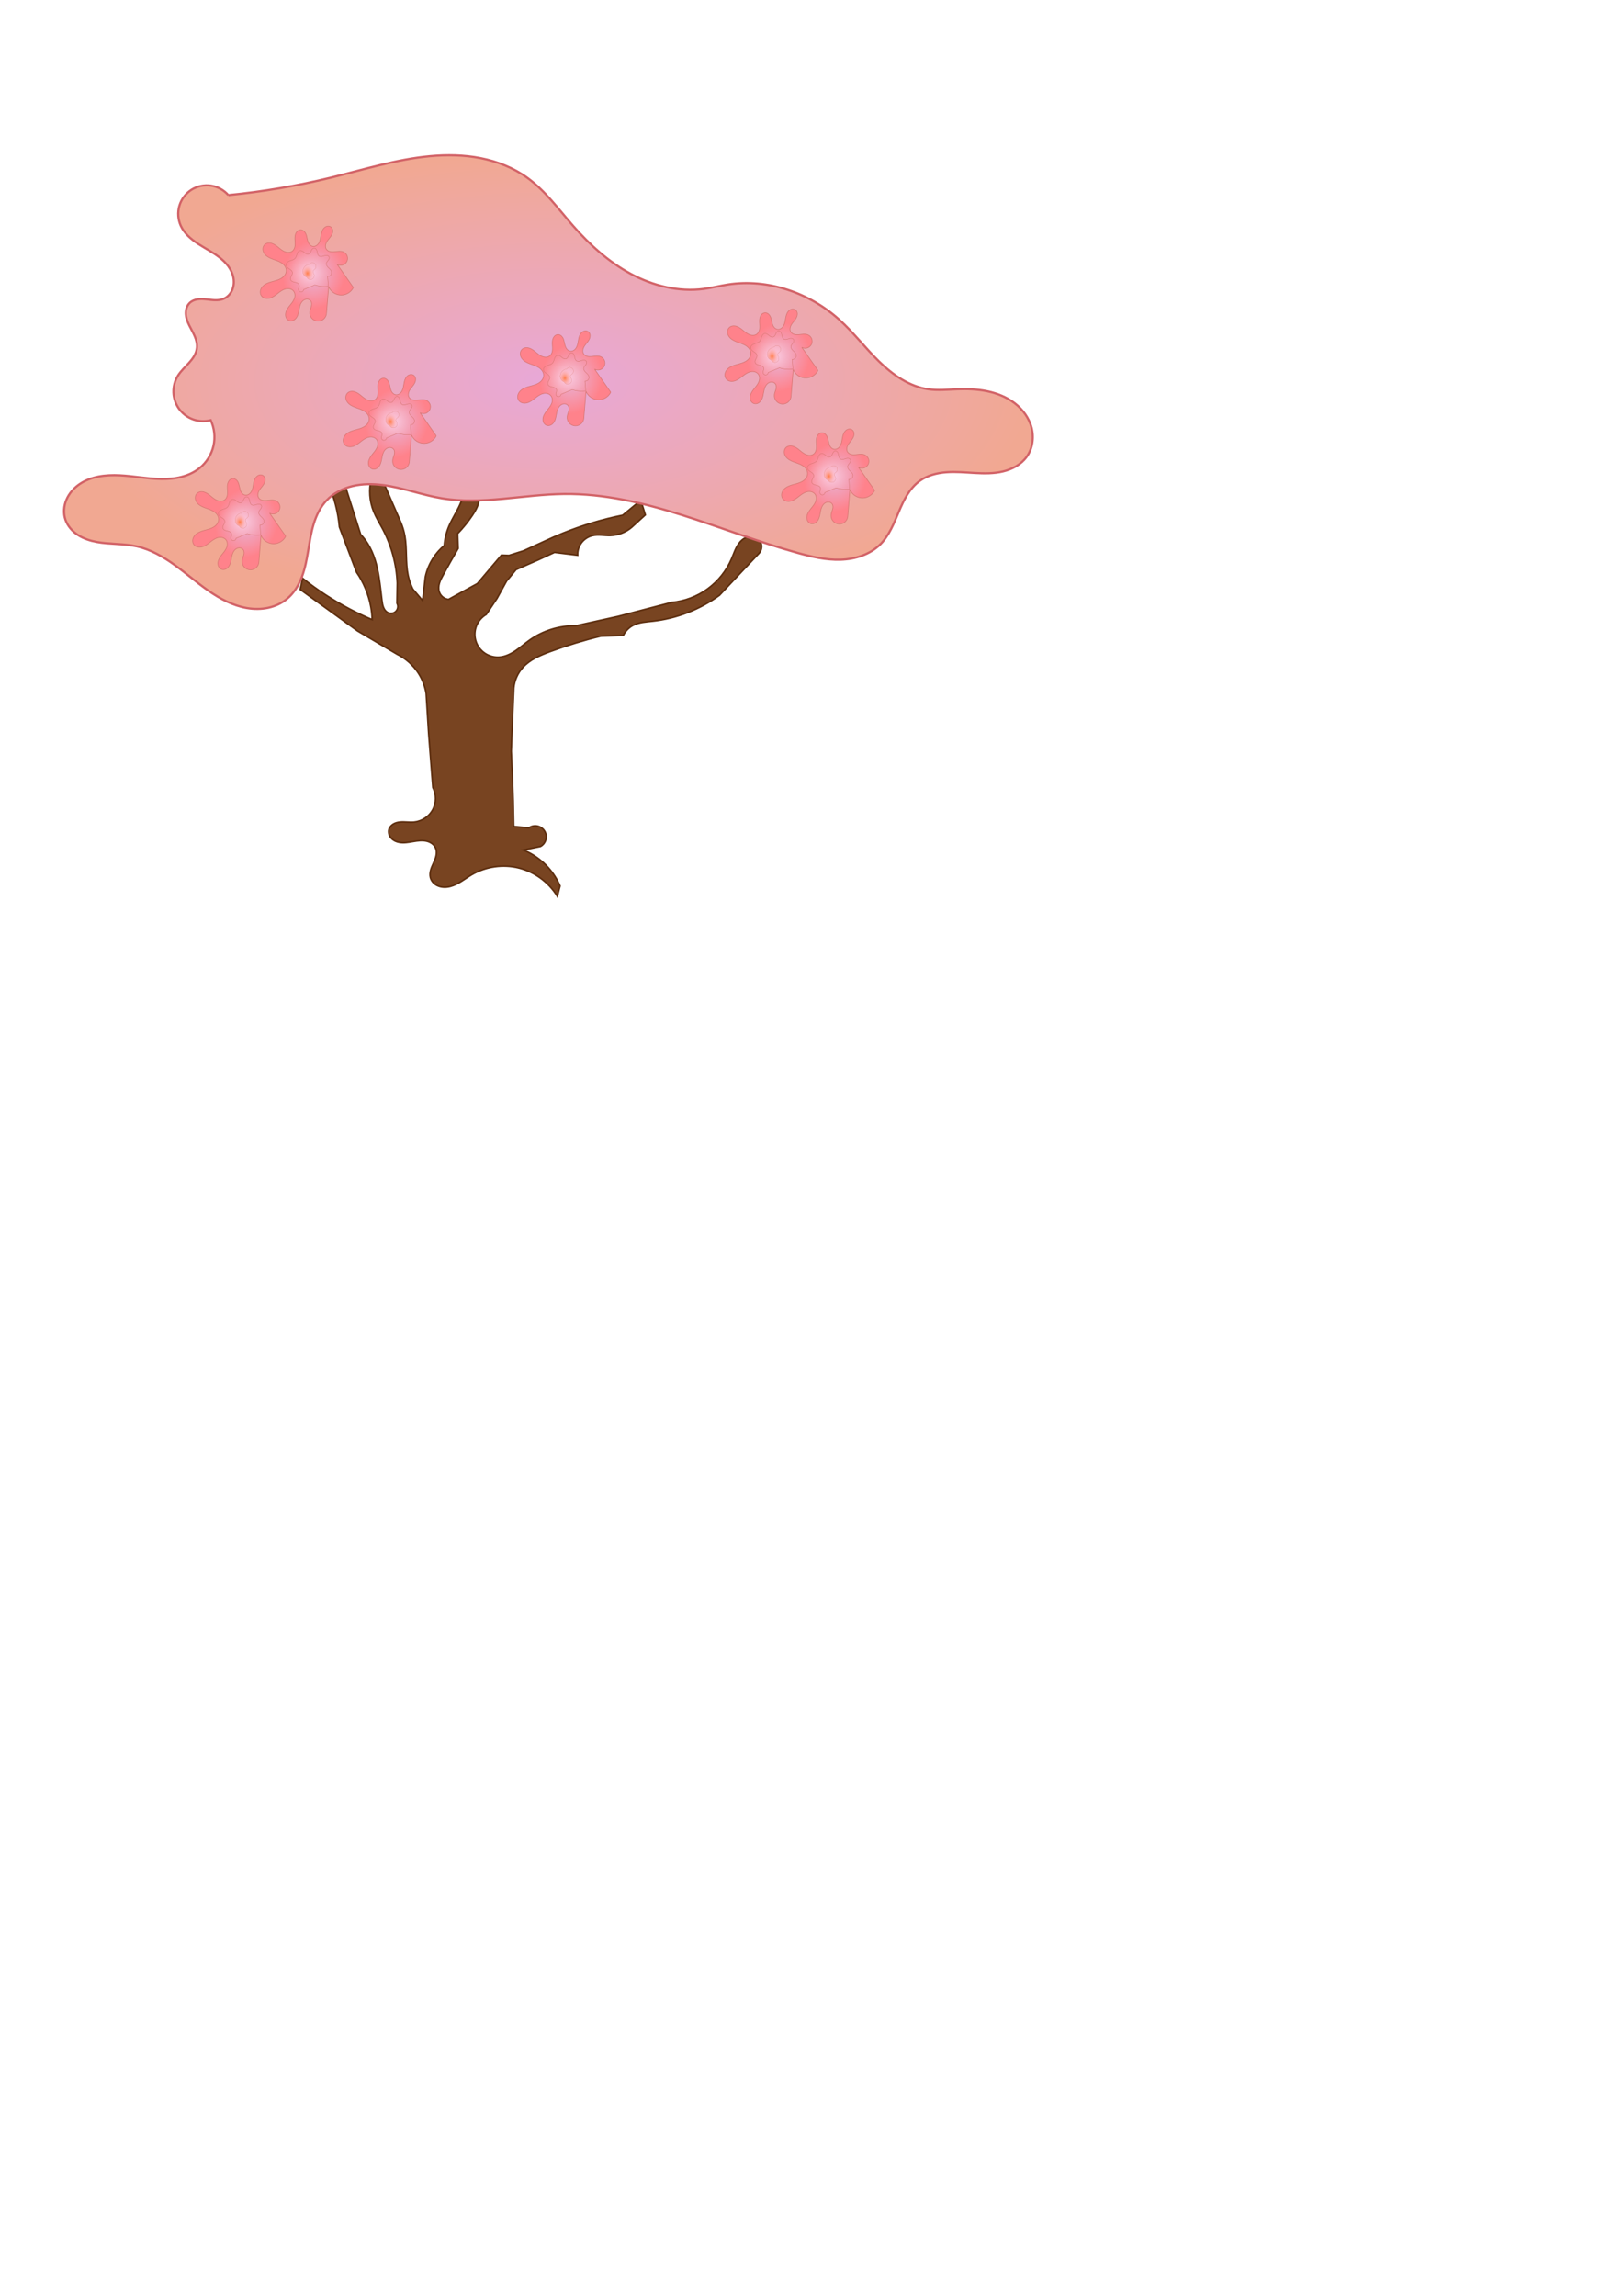 <?xml version="1.0" encoding="UTF-8" standalone="no"?>
<!-- Created with Inkscape (http://www.inkscape.org/) -->

<svg
   xmlns:dc="http://purl.org/dc/elements/1.1/"
   xmlns:cc="http://creativecommons.org/ns#"
   xmlns:rdf="http://www.w3.org/1999/02/22-rdf-syntax-ns#"
   xmlns:svg="http://www.w3.org/2000/svg"
   xmlns="http://www.w3.org/2000/svg"
   xmlns:xlink="http://www.w3.org/1999/xlink"
   xmlns:sodipodi="http://sodipodi.sourceforge.net/DTD/sodipodi-0.dtd"
   xmlns:inkscape="http://www.inkscape.org/namespaces/inkscape"
   width="744.094"
   height="1052.362"
   id="svg8219"
   version="1.1"
   inkscape:version="0.48.0 r9654"
   sodipodi:docname="New document 9">
  <defs
     id="defs8221">
    <inkscape:path-effect
       effect="spiro"
       id="path-effect4609"
       is_visible="true" />
    <radialGradient
       inkscape:collect="always"
       xlink:href="#linearGradient7340"
       id="radialGradient8055"
       gradientUnits="userSpaceOnUse"
       gradientTransform="matrix(1,0,0,0.468,0,1438.866)"
       cx="1756.329"
       cy="2704.103"
       fx="1756.329"
       fy="2704.103"
       r="221.998" />
    <linearGradient
       id="linearGradient7340">
      <stop
         style="stop-color:#e8a8d8;stop-opacity:1;"
         offset="0"
         id="stop7342" />
      <stop
         style="stop-color:#f1a892;stop-opacity:1;"
         offset="1"
         id="stop7344" />
    </linearGradient>
    <inkscape:path-effect
       effect="spiro"
       id="path-effect6560"
       is_visible="true" />
    <radialGradient
       inkscape:collect="always"
       xlink:href="#linearGradient7519-2"
       id="radialGradient7994"
       gradientUnits="userSpaceOnUse"
       gradientTransform="matrix(-0.212,0.164,-0.13,-0.223,2244.398,3311.575)"
       cx="1496.878"
       cy="2959.838"
       fx="1496.878"
       fy="2959.838"
       r="57.647" />
    <linearGradient
       id="linearGradient7519-2">
      <stop
         id="stop7521-3"
         offset="0"
         style="stop-color:#e8b4d8;stop-opacity:1;" />
      <stop
         id="stop7523-8"
         offset="1"
         style="stop-color:#ff828b;stop-opacity:1;" />
    </linearGradient>
    <inkscape:path-effect
       effect="spiro"
       id="path-effect7348-6-9-2"
       is_visible="true" />
    <radialGradient
       inkscape:collect="always"
       xlink:href="#linearGradient7395-2-2"
       id="radialGradient7996"
       gradientUnits="userSpaceOnUse"
       gradientTransform="matrix(-0.183,0,0,-0.177,1813.851,3420.343)"
       cx="1496.878"
       cy="2959.838"
       fx="1496.878"
       fy="2959.838"
       r="57.647" />
    <linearGradient
       id="linearGradient7395-2-2">
      <stop
         id="stop7397-4-7"
         offset="0"
         style="stop-color:#ffcfe6;stop-opacity:1;" />
      <stop
         id="stop7399-5-5"
         offset="1"
         style="stop-color:#ffaaaa;stop-opacity:0;" />
    </linearGradient>
    <inkscape:path-effect
       effect="spiro"
       id="path-effect7348-2-7"
       is_visible="true" />
    <radialGradient
       inkscape:collect="always"
       xlink:href="#linearGradient7417-9-2"
       id="radialGradient7998"
       gradientUnits="userSpaceOnUse"
       gradientTransform="matrix(-0.064,0,0,-0.081,1659.718,3132.364)"
       cx="1882.269"
       cy="2910.065"
       fx="1882.269"
       fy="2910.065"
       r="48.782" />
    <linearGradient
       id="linearGradient7417-9-2">
      <stop
         id="stop7419-8-7"
         offset="0"
         style="stop-color:#ff7d49;stop-opacity:1;" />
      <stop
         id="stop7421-3-8"
         offset="1"
         style="stop-color:#ffaaaa;stop-opacity:0;" />
    </linearGradient>
    <inkscape:path-effect
       effect="spiro"
       id="path-effect7407-8-0"
       is_visible="true" />
    <radialGradient
       inkscape:collect="always"
       xlink:href="#linearGradient7519-8"
       id="radialGradient8000"
       gradientUnits="userSpaceOnUse"
       gradientTransform="matrix(-0.212,0.164,-0.13,-0.223,2244.398,3311.575)"
       cx="1496.878"
       cy="2959.838"
       fx="1496.878"
       fy="2959.838"
       r="57.647" />
    <linearGradient
       id="linearGradient7519-8">
      <stop
         id="stop7521-2"
         offset="0"
         style="stop-color:#e8b4d8;stop-opacity:1;" />
      <stop
         id="stop7523-0"
         offset="1"
         style="stop-color:#ff828b;stop-opacity:1;" />
    </linearGradient>
    <inkscape:path-effect
       effect="spiro"
       id="path-effect7348-6-9-5"
       is_visible="true" />
    <radialGradient
       inkscape:collect="always"
       xlink:href="#linearGradient7395-2-27"
       id="radialGradient8002"
       gradientUnits="userSpaceOnUse"
       gradientTransform="matrix(-0.183,0,0,-0.177,1813.851,3420.343)"
       cx="1496.878"
       cy="2959.838"
       fx="1496.878"
       fy="2959.838"
       r="57.647" />
    <linearGradient
       id="linearGradient7395-2-27">
      <stop
         id="stop7397-4-6"
         offset="0"
         style="stop-color:#ffcfe6;stop-opacity:1;" />
      <stop
         id="stop7399-5-7"
         offset="1"
         style="stop-color:#ffaaaa;stop-opacity:0;" />
    </linearGradient>
    <inkscape:path-effect
       effect="spiro"
       id="path-effect7348-2-8"
       is_visible="true" />
    <radialGradient
       inkscape:collect="always"
       xlink:href="#linearGradient7417-9-8"
       id="radialGradient8004"
       gradientUnits="userSpaceOnUse"
       gradientTransform="matrix(-0.064,0,0,-0.081,1659.718,3132.364)"
       cx="1882.269"
       cy="2910.065"
       fx="1882.269"
       fy="2910.065"
       r="48.782" />
    <linearGradient
       id="linearGradient7417-9-8">
      <stop
         id="stop7419-8-1"
         offset="0"
         style="stop-color:#ff7d49;stop-opacity:1;" />
      <stop
         id="stop7421-3-6"
         offset="1"
         style="stop-color:#ffaaaa;stop-opacity:0;" />
    </linearGradient>
    <inkscape:path-effect
       effect="spiro"
       id="path-effect7407-8-09"
       is_visible="true" />
    <radialGradient
       inkscape:collect="always"
       xlink:href="#linearGradient7519-7"
       id="radialGradient8006"
       gradientUnits="userSpaceOnUse"
       gradientTransform="matrix(-0.212,0.164,-0.13,-0.223,2244.398,3311.575)"
       cx="1496.878"
       cy="2959.838"
       fx="1496.878"
       fy="2959.838"
       r="57.647" />
    <linearGradient
       id="linearGradient7519-7">
      <stop
         id="stop7521-25"
         offset="0"
         style="stop-color:#e8b4d8;stop-opacity:1;" />
      <stop
         id="stop7523-5"
         offset="1"
         style="stop-color:#ff828b;stop-opacity:1;" />
    </linearGradient>
    <inkscape:path-effect
       effect="spiro"
       id="path-effect7348-6-9-21"
       is_visible="true" />
    <radialGradient
       inkscape:collect="always"
       xlink:href="#linearGradient7395-2-8"
       id="radialGradient8008"
       gradientUnits="userSpaceOnUse"
       gradientTransform="matrix(-0.183,0,0,-0.177,1813.851,3420.343)"
       cx="1496.878"
       cy="2959.838"
       fx="1496.878"
       fy="2959.838"
       r="57.647" />
    <linearGradient
       id="linearGradient7395-2-8">
      <stop
         id="stop7397-4-64"
         offset="0"
         style="stop-color:#ffcfe6;stop-opacity:1;" />
      <stop
         id="stop7399-5-6"
         offset="1"
         style="stop-color:#ffaaaa;stop-opacity:0;" />
    </linearGradient>
    <inkscape:path-effect
       effect="spiro"
       id="path-effect7348-2-89"
       is_visible="true" />
    <radialGradient
       inkscape:collect="always"
       xlink:href="#linearGradient7417-9-5"
       id="radialGradient8010"
       gradientUnits="userSpaceOnUse"
       gradientTransform="matrix(-0.064,0,0,-0.081,1659.718,3132.364)"
       cx="1882.269"
       cy="2910.065"
       fx="1882.269"
       fy="2910.065"
       r="48.782" />
    <linearGradient
       id="linearGradient7417-9-5">
      <stop
         id="stop7419-8-5"
         offset="0"
         style="stop-color:#ff7d49;stop-opacity:1;" />
      <stop
         id="stop7421-3-1"
         offset="1"
         style="stop-color:#ffaaaa;stop-opacity:0;" />
    </linearGradient>
    <inkscape:path-effect
       effect="spiro"
       id="path-effect7407-8-5"
       is_visible="true" />
    <radialGradient
       inkscape:collect="always"
       xlink:href="#linearGradient7519-4"
       id="radialGradient8012"
       gradientUnits="userSpaceOnUse"
       gradientTransform="matrix(-0.212,0.164,-0.13,-0.223,2244.398,3311.575)"
       cx="1496.878"
       cy="2959.838"
       fx="1496.878"
       fy="2959.838"
       r="57.647" />
    <linearGradient
       id="linearGradient7519-4">
      <stop
         id="stop7521-9"
         offset="0"
         style="stop-color:#e8b4d8;stop-opacity:1;" />
      <stop
         id="stop7523-9"
         offset="1"
         style="stop-color:#ff828b;stop-opacity:1;" />
    </linearGradient>
    <inkscape:path-effect
       effect="spiro"
       id="path-effect7348-6-9-0"
       is_visible="true" />
    <radialGradient
       inkscape:collect="always"
       xlink:href="#linearGradient7395-2-0"
       id="radialGradient8014"
       gradientUnits="userSpaceOnUse"
       gradientTransform="matrix(-0.183,0,0,-0.177,1813.851,3420.343)"
       cx="1496.878"
       cy="2959.838"
       fx="1496.878"
       fy="2959.838"
       r="57.647" />
    <linearGradient
       id="linearGradient7395-2-0">
      <stop
         id="stop7397-4-3"
         offset="0"
         style="stop-color:#ffcfe6;stop-opacity:1;" />
      <stop
         id="stop7399-5-50"
         offset="1"
         style="stop-color:#ffaaaa;stop-opacity:0;" />
    </linearGradient>
    <inkscape:path-effect
       effect="spiro"
       id="path-effect7348-2-76"
       is_visible="true" />
    <radialGradient
       inkscape:collect="always"
       xlink:href="#linearGradient7417-9-3"
       id="radialGradient8016"
       gradientUnits="userSpaceOnUse"
       gradientTransform="matrix(-0.064,0,0,-0.081,1659.718,3132.364)"
       cx="1882.269"
       cy="2910.065"
       fx="1882.269"
       fy="2910.065"
       r="48.782" />
    <linearGradient
       id="linearGradient7417-9-3">
      <stop
         id="stop7419-8-6"
         offset="0"
         style="stop-color:#ff7d49;stop-opacity:1;" />
      <stop
         id="stop7421-3-4"
         offset="1"
         style="stop-color:#ffaaaa;stop-opacity:0;" />
    </linearGradient>
    <inkscape:path-effect
       effect="spiro"
       id="path-effect7407-8-4"
       is_visible="true" />
    <radialGradient
       inkscape:collect="always"
       xlink:href="#linearGradient7519-3"
       id="radialGradient8018"
       gradientUnits="userSpaceOnUse"
       gradientTransform="matrix(-0.212,0.164,-0.13,-0.223,2244.398,3311.575)"
       cx="1496.878"
       cy="2959.838"
       fx="1496.878"
       fy="2959.838"
       r="57.647" />
    <linearGradient
       id="linearGradient7519-3">
      <stop
         id="stop7521-4"
         offset="0"
         style="stop-color:#e8b4d8;stop-opacity:1;" />
      <stop
         id="stop7523-08"
         offset="1"
         style="stop-color:#ff828b;stop-opacity:1;" />
    </linearGradient>
    <inkscape:path-effect
       effect="spiro"
       id="path-effect7348-6-9-8"
       is_visible="true" />
    <radialGradient
       inkscape:collect="always"
       xlink:href="#linearGradient7395-2-5"
       id="radialGradient8020"
       gradientUnits="userSpaceOnUse"
       gradientTransform="matrix(-0.183,0,0,-0.177,1813.851,3420.343)"
       cx="1496.878"
       cy="2959.838"
       fx="1496.878"
       fy="2959.838"
       r="57.647" />
    <linearGradient
       id="linearGradient7395-2-5">
      <stop
         id="stop7397-4-2"
         offset="0"
         style="stop-color:#ffcfe6;stop-opacity:1;" />
      <stop
         id="stop7399-5-3"
         offset="1"
         style="stop-color:#ffaaaa;stop-opacity:0;" />
    </linearGradient>
    <inkscape:path-effect
       effect="spiro"
       id="path-effect7348-2-2"
       is_visible="true" />
    <radialGradient
       inkscape:collect="always"
       xlink:href="#linearGradient7417-9-6"
       id="radialGradient8022"
       gradientUnits="userSpaceOnUse"
       gradientTransform="matrix(-0.064,0,0,-0.081,1659.718,3132.364)"
       cx="1882.269"
       cy="2910.065"
       fx="1882.269"
       fy="2910.065"
       r="48.782" />
    <linearGradient
       id="linearGradient7417-9-6">
      <stop
         id="stop7419-8-66"
         offset="0"
         style="stop-color:#ff7d49;stop-opacity:1;" />
      <stop
         id="stop7421-3-2"
         offset="1"
         style="stop-color:#ffaaaa;stop-opacity:0;" />
    </linearGradient>
    <inkscape:path-effect
       effect="spiro"
       id="path-effect7407-8-9"
       is_visible="true" />
    <radialGradient
       inkscape:collect="always"
       xlink:href="#linearGradient7519-9"
       id="radialGradient8024"
       gradientUnits="userSpaceOnUse"
       gradientTransform="matrix(-0.212,0.164,-0.13,-0.223,2244.398,3311.575)"
       cx="1496.878"
       cy="2959.838"
       fx="1496.878"
       fy="2959.838"
       r="57.647" />
    <linearGradient
       id="linearGradient7519-9">
      <stop
         id="stop7521-5"
         offset="0"
         style="stop-color:#e8b4d8;stop-opacity:1;" />
      <stop
         id="stop7523-55"
         offset="1"
         style="stop-color:#ff828b;stop-opacity:1;" />
    </linearGradient>
    <inkscape:path-effect
       effect="spiro"
       id="path-effect7348-6-9-6"
       is_visible="true" />
    <radialGradient
       inkscape:collect="always"
       xlink:href="#linearGradient7395-2-59"
       id="radialGradient8026"
       gradientUnits="userSpaceOnUse"
       gradientTransform="matrix(-0.183,0,0,-0.177,1813.851,3420.343)"
       cx="1496.878"
       cy="2959.838"
       fx="1496.878"
       fy="2959.838"
       r="57.647" />
    <linearGradient
       id="linearGradient7395-2-59">
      <stop
         id="stop7397-4-4"
         offset="0"
         style="stop-color:#ffcfe6;stop-opacity:1;" />
      <stop
         id="stop7399-5-63"
         offset="1"
         style="stop-color:#ffaaaa;stop-opacity:0;" />
    </linearGradient>
    <inkscape:path-effect
       effect="spiro"
       id="path-effect7348-2-4"
       is_visible="true" />
    <radialGradient
       inkscape:collect="always"
       xlink:href="#linearGradient7417-9-0"
       id="radialGradient8028"
       gradientUnits="userSpaceOnUse"
       gradientTransform="matrix(-0.064,0,0,-0.081,1659.718,3132.364)"
       cx="1882.269"
       cy="2910.065"
       fx="1882.269"
       fy="2910.065"
       r="48.782" />
    <linearGradient
       id="linearGradient7417-9-0">
      <stop
         id="stop7419-8-53"
         offset="0"
         style="stop-color:#ff7d49;stop-opacity:1;" />
      <stop
         id="stop7421-3-9"
         offset="1"
         style="stop-color:#ffaaaa;stop-opacity:0;" />
    </linearGradient>
    <inkscape:path-effect
       effect="spiro"
       id="path-effect7407-8-1"
       is_visible="true" />
  </defs>
  <sodipodi:namedview
     id="base"
     pagecolor="#ffffff"
     bordercolor="#666666"
     borderopacity="1.0"
     inkscape:pageopacity="0.0"
     inkscape:pageshadow="2"
     inkscape:zoom="0.175"
     inkscape:cx="375"
     inkscape:cy="520"
     inkscape:document-units="px"
     inkscape:current-layer="layer1"
     showgrid="false"
     inkscape:window-width="469"
     inkscape:window-height="403"
     inkscape:window-x="25"
     inkscape:window-y="25"
     inkscape:window-maximized="0" />
  <g
     inkscape:label="Layer 1"
     inkscape:groupmode="layer"
     id="layer1">
    <g
       transform="translate(-1504.33,-2529.56)"
       id="g8058">
      <path
         sodipodi:nodetypes="ccccccccccccccccccccccccccscsscccccccccccccccccccccccccccccccccccccccccccccccccccccccccccccccccccccccc"
         inkscape:connector-curvature="0"
         inkscape:original-d="m 1648.6095,2739.1127 c -1.6552,0.4558 -6.9722,4.4867 -7.8038,6.2821 -1.0949,2.5685 0.391,17.0624 -0.6876,19.6418 2.173,-7.1109 4.9218,-12.1678 5.0399,-13.7225 0.8995,-1.5391 5.7896,-1.7689 6.9338,-5.6639 1.6164,1.0282 2.1578,3.329 2.6408,5.3213 1.6148,6.7727 3.231,13.5554 5.2024,20.1845 4.3882,6.8657 -0.5049,17.6702 7.8258,20.6465 5.0713,3.3505 5.3593,10.915 6.5975,15.9758 0.5275,1.7161 1.9746,4.2377 0.6185,5.8325 -1.7405,1.1943 -9.1282,-3.6721 -10.4194,-4.9463 -1.3357,-1.4098 -19.5647,-14.1041 -21.4791,-14.0274 -2.2161,0.4669 -6.879,5.0704 -1.0996,5.1373 -1.8129,0.567 24.912,17.5256 26.2632,18.9926 5.3914,4.6617 12.7799,7.2643 18.1564,10.7011 4.0944,2.0523 7.9565,6.1006 9.7453,8.6558 1.304,1.9362 2.4516,7.2044 3.5667,9.3224 8.2626,5.9783 1.3391,10.3754 1.1642,18.6339 5.6649,14.7049 7.7298,17.2971 1.9056,24.4487 -6.3628,-0.8197 -6.6483,14.0337 -8.5563,15.8483 -2.4593,2.5959 -8.9573,1.0861 -11.5921,3.4021 -8.4397,7.3124 15.698,7.6666 21.4202,8.5075 2.7829,0.5402 5.3178,17.7796 -2.4058,13.4536 -11.2483,-6.7101 16.888,-1.1248 18.9979,-1.2436 9.9258,-0.3517 34.9337,10.4253 39.2109,9.894 -2.1421,-7.5564 -2.423,-13.0084 1.2337,-4.7388 -0.3583,-2.6071 11.3378,2.8889 -5.2056,-8.2016 -5.3385,-3.5789 -11.6492,-8.2805 -11.6492,-8.2805 -0.3018,-2.1769 2.2547,-3.1473 7.9294,-1.6119 0,0 2.6976,-0.1838 2.2473,-2.5898 -0.4503,-2.406 -12.5484,-4.5342 -7.64,-5.9228 -1.7372,-3.1021 -5.5279,2.6777 -6.9457,-0.6494 -1.0447,-5.5582 -2.025,-18.4708 -0.5924,-23.3918 1.0969,-3.9001 -1.2262,-7.0722 -0.5203,-11.1134 -0.4106,-5.2321 2.3989,-27.9847 1.1639,-28.9476 -3.4968,-4.7764 1.6372,-6.8333 4.1681,-9.4396 3.806,-3.5945 8.0406,-5.5724 12.5005,-7.2482 7.7349,-2.6936 16.8152,-3.6571 23.3191,-7.1174 1.394,3.5792 8.591,-0.6694 10.2067,-0.304 1.8813,0.296 2.6859,-4.4883 4.5939,-4.6655 3.0037,-0.2329 5.8885,-1.4469 8.874,-1.8693 11.5103,-2.2862 21.9049,-5.6178 30.6553,-11.8953 6.8828,-5.8873 12.1018,-12.7451 17.8152,-18.8851 1.4685,-1.3009 2.6949,-8.4039 -1.7288,-7.8692 -8.7406,1.2862 -7.7393,8.2718 -10.5776,10.1175 -10.6672,6.4775 -16.7383,13.5674 -27.4485,19.9337 -13.1636,1.817 -17.1482,1.6837 -24.4873,6.3899 -2.071,-0.6866 -18.7568,4.5384 -19.4795,4.3168 -7.8812,2.9417 -19.3628,4.9667 -21.2222,6.6084 -3.8318,3.5932 -8.4364,8.5316 -13.673,7.7541 -13.0163,-1.5447 -12.0966,-18.5689 -6.1155,-19.5569 -4.4267,-5.2805 -2.9899,-5.2925 4.9083,-7.345 1.7333,-1.0996 2.5339,-7.1317 4.3685,-7.9237 1.8084,-1.2733 2.8012,-3.7124 4.3649,-5.2897 4.0517,-0.8159 6.852,-1.963 10.1358,-4.431 2.3939,-1.4685 4.8896,-2.6801 7.4908,-3.4657 2.2324,-2.868 6.7579,-2.0303 10.6124,1.3002 2.2797,-4.8056 5.0121,-8.766 6.771,-8.9769 2.0581,-0.232 6.2117,0.5814 8.2089,-0.065 4.7183,-1.7605 5.27,-1.0726 9.7112,-3.6662 -0.6828,-2.9777 5.5944,-2.9106 6.3432,-5.7798 1.086,-1.5034 -2.8935,-3.9764 -2.0942,-6.6911 -4.4438,5.9705 -8.0695,6.7491 -8.2918,6.8381 -10.492,3.1574 -18.0173,4.4904 -27.4762,8.2559 -2.8541,1.0923 -5.7504,2.095 -8.4457,3.7074 -1.807,1.447 -9.3909,4.3959 -9.5712,4.3729 -2.1896,-0.6506 -2.5857,-2.0094 -6.6324,2.0975 -1.8044,2.8269 -1.922,-3.1797 -3.4529,-0.1254 -2.4893,6.1835 -6.2074,9.6513 -11.0612,13.0489 -4.4162,2.3746 -8.8266,4.7681 -13.2086,7.2383 -1.8556,0.7504 -4.425,-0.8289 -4.2609,-3.4824 0.057,-2.7166 1.2016,-5.1483 1.7922,-7.7189 0.9374,-5.2151 3.3095,-8.8348 6.8615,-12.1357 1.6102,-1.3042 -1.5067,-5.0556 -0.2187,-6.811 2.6124,-2.4663 7.072,-6.435 6.6919,-8.2556 -0.6334,-2.5633 2.8346,-10.0833 1.6662,-12.3288 -0.7542,-1.6756 -3.1021,-3.9007 -4.8117,-2.0509 -0.4629,2.7883 -3.0402,6.8374 -2.5184,9.4095 0.8985,4.0286 -4.2182,9.5167 -4.9473,9.6617 -2.2607,0.3441 -0.023,8.1006 -2.2008,9.0032 -1.7943,0.5353 -4.7423,3.5957 -5.2216,5.9489 -0.7213,2.7309 -3.5371,5.644 -3.4611,8.4586 0.3672,4.0266 -1.0128,6.7475 -1.252,10.8236 2.1403,8.54 -2.2026,-5.2049 -4.4755,-5.2558 -2.4297,-0.6142 -1.9567,-4.0771 -2.1827,-6.3264 -0.5553,-6.0067 -0.9779,-12.0318 -1.4875,-18.0431 -0.1838,-2.3541 -0.8844,-4.5746 -1.9718,-6.5213 -5.0769,-7.1217 -5.6426,-15.509 -9.6834,-22.2773 -1.616,-1.4289 -4.019,0.1414 -3.7366,2.6553 -0.3674,5.0147 -1.0121,10.6524 1.09,14.9741 1.2742,2.6989 3.2314,4.9038 4.0898,7.898 2.7665,8.4364 4.7294,16.8486 6.7349,24.8513 0.425,3.0808 0.3094,6.2316 -0.1375,9.2981 0.081,2.3618 -1.5738,5.0317 -3.6423,4.48 -2.1027,-0.6336 -2.7801,-3.5516 -3.237,-5.826 -0.8032,-3.3211 -0.8947,-6.821 -1.2988,-10.2344 -0.6697,-5.6936 0.5291,-13.2497 -5.2917,-15.8912 -2.1683,-1.0411 1.9438,-2.5031 -3.1748,-4.0717 -2.4479,-6.8934 -5.1082,-15.0194 -7.278,-22.9112 -0.7843,-1.8891 -4.9288,-4.0899 -5.605,-10.6232 -0.609,-0.2126 -7.5506,-2.0923 -8.179,-1.8974 z"
         inkscape:path-effect="#path-effect4609"
         id="path4607"
         d="m 1648.61,2739.113 c -3.122,1.306 -5.861,3.511 -7.804,6.282 -1.989,2.837 -3.134,6.257 -3.256,9.719 -0.121,3.462 0.782,6.954 2.568,9.923 l 5.04,-13.723 6.934,-5.664 c 0.961,1.732 1.843,3.508 2.641,5.321 2.811,6.388 4.576,13.234 5.202,20.184 l 7.826,20.646 c 3.305,4.773 5.571,10.262 6.598,15.976 0.346,1.926 0.553,3.877 0.619,5.832 -3.54,-1.502 -7.017,-3.153 -10.419,-4.946 -7.575,-3.994 -14.777,-8.697 -21.479,-14.027 l -1.1,5.137 26.263,18.993 18.156,10.701 c 3.953,1.93 7.362,4.959 9.745,8.656 1.816,2.817 3.039,6.013 3.567,9.322 l 1.164,18.634 1.906,24.449 c 1.644,3.135 1.621,7.086 -0.061,10.201 -1.682,3.115 -4.972,5.302 -8.495,5.647 -2.161,0.212 -4.347,-0.227 -6.508,-0.018 -1.081,0.104 -2.161,0.378 -3.09,0.941 -0.929,0.563 -1.696,1.435 -1.994,2.479 -0.304,1.065 -0.096,2.244 0.467,3.198 0.563,0.954 1.459,1.687 2.465,2.152 1.005,0.465 2.116,0.672 3.223,0.712 1.107,0.04 2.213,-0.081 3.308,-0.25 2.189,-0.337 4.387,-0.862 6.592,-0.658 1.103,0.102 2.199,0.391 3.158,0.947 0.958,0.555 1.772,1.388 2.208,2.406 0.46,1.075 0.48,2.298 0.253,3.444 -0.227,1.146 -0.688,2.232 -1.169,3.297 -0.48,1.065 -0.985,2.126 -1.308,3.25 -0.322,1.123 -0.456,2.326 -0.182,3.462 0.22,0.911 0.698,1.752 1.342,2.433 0.644,0.68 1.45,1.2 2.322,1.542 1.744,0.684 3.712,0.646 5.524,0.17 3.624,-0.951 6.572,-3.502 9.809,-5.389 6.449,-3.759 14.386,-4.88 21.624,-3.053 7.238,1.826 13.693,6.579 17.587,12.947 l 1.234,-4.739 c -1.294,-2.983 -3.057,-5.761 -5.206,-8.202 -3.176,-3.608 -7.198,-6.467 -11.649,-8.28 l 7.929,-1.612 c 1.018,-0.569 1.828,-1.502 2.247,-2.59 0.387,-1.004 0.442,-2.133 0.153,-3.17 -0.289,-1.036 -0.919,-1.975 -1.769,-2.634 -0.85,-0.659 -1.916,-1.036 -2.992,-1.057 -1.076,-0.021 -2.156,0.313 -3.031,0.938 l -6.946,-0.649 c -0.084,-7.8 -0.281,-15.598 -0.592,-23.392 -0.148,-3.706 -0.321,-7.41 -0.52,-11.113 l 1.164,-28.948 c 0.333,-3.483 1.818,-6.847 4.168,-9.44 3.268,-3.605 7.937,-5.561 12.501,-7.248 7.627,-2.819 15.418,-5.197 23.319,-7.117 l 10.207,-0.304 c 0.984,-1.99 2.62,-3.651 4.594,-4.665 2.705,-1.391 5.851,-1.535 8.874,-1.869 11.018,-1.217 21.7,-5.362 30.655,-11.895 l 17.815,-18.885 c 0.588,-0.553 1.03,-1.261 1.268,-2.032 0.238,-0.771 0.273,-1.605 0.1,-2.393 -0.173,-0.789 -0.554,-1.53 -1.094,-2.131 -0.54,-0.6 -1.237,-1.058 -2.003,-1.313 -1.284,-0.429 -2.722,-0.276 -3.958,0.275 -1.236,0.551 -2.279,1.479 -3.105,2.551 -1.651,2.145 -2.443,4.805 -3.514,7.291 -2.348,5.449 -6.187,10.247 -10.988,13.734 -4.801,3.487 -10.552,5.653 -16.46,6.2 l -24.487,6.39 -19.48,4.317 c -7.534,-0.115 -15.086,2.236 -21.222,6.608 -2.165,1.543 -4.154,3.325 -6.353,4.819 -2.199,1.494 -4.671,2.714 -7.32,2.935 -2.356,0.196 -4.772,-0.432 -6.733,-1.752 -1.961,-1.319 -3.454,-3.321 -4.159,-5.577 -0.705,-2.256 -0.619,-4.751 0.241,-6.953 0.86,-2.202 2.488,-4.095 4.535,-5.275 l 4.908,-7.345 4.369,-7.924 4.365,-5.29 10.136,-4.431 7.491,-3.466 10.612,1.3 c -0.093,-2.03 0.544,-4.086 1.768,-5.709 1.224,-1.623 3.026,-2.8 5.003,-3.268 2.671,-0.633 5.465,0.01 8.209,-0.065 3.524,-0.092 7.005,-1.406 9.711,-3.666 l 6.343,-5.78 -2.094,-6.691 -8.292,6.838 c -9.386,1.9 -18.597,4.668 -27.476,8.256 -2.851,1.152 -5.668,2.389 -8.446,3.707 l -9.571,4.373 -6.632,2.098 -3.453,-0.125 -11.061,13.049 -13.209,7.238 c -0.963,-0.108 -1.893,-0.5 -2.644,-1.113 -0.751,-0.613 -1.319,-1.447 -1.617,-2.369 -0.418,-1.294 -0.298,-2.715 0.095,-4.017 0.393,-1.302 1.045,-2.509 1.697,-3.702 2.229,-4.078 4.517,-8.123 6.862,-12.136 l -0.219,-6.811 c 2.465,-2.55 4.707,-5.316 6.692,-8.256 1.248,-1.848 2.413,-3.809 2.895,-5.986 0.241,-1.089 0.305,-2.223 0.117,-3.322 -0.188,-1.099 -0.635,-2.162 -1.346,-3.021 -1.154,-1.396 -3.005,-2.185 -4.812,-2.051 -0.336,3.243 -1.189,6.432 -2.518,9.409 -1.476,3.305 -3.524,6.334 -4.947,9.662 -1.22,2.853 -1.967,5.909 -2.201,9.003 -2.032,1.699 -3.8,3.714 -5.222,5.949 -1.643,2.584 -2.821,5.463 -3.461,8.459 l -1.252,10.824 -4.476,-5.256 c -0.99,-2.006 -1.725,-4.137 -2.183,-6.326 -1.235,-5.915 -0.428,-12.095 -1.488,-18.043 -0.399,-2.241 -1.062,-4.435 -1.972,-6.521 l -9.683,-22.277 -3.737,2.655 c -1.196,4.943 -0.809,10.256 1.09,14.974 1.108,2.752 2.701,5.277 4.09,7.898 4.051,7.647 6.371,16.205 6.735,24.851 l -0.138,9.298 c 0.297,0.539 0.429,1.168 0.373,1.781 -0.055,0.613 -0.297,1.208 -0.685,1.686 -0.388,0.478 -0.921,0.836 -1.51,1.015 -0.589,0.179 -1.231,0.178 -1.82,-0 -0.563,-0.173 -1.071,-0.506 -1.484,-0.926 -0.413,-0.421 -0.732,-0.927 -0.971,-1.466 -0.478,-1.077 -0.637,-2.264 -0.782,-3.434 -0.422,-3.413 -0.767,-6.837 -1.299,-10.234 -0.87,-5.555 -2.284,-11.14 -5.292,-15.891 -0.922,-1.456 -1.987,-2.822 -3.175,-4.072 l -7.278,-22.911 -5.605,-10.623 -8.179,-1.897 -10e-5,-10e-5"
         style="fill:#784421;stroke:#5d2e0f;stroke-width:0.732;stroke-linecap:butt;stroke-linejoin:miter;stroke-miterlimit:4;stroke-opacity:1;stroke-dasharray:none" />
      <path
         sodipodi:nodetypes="cscccscsssscssssssssssssssc"
         inkscape:connector-curvature="0"
         inkscape:original-d="m 1609,2619 c -15.6776,4.3607 -10.7357,-8.0971 -21.799,14.0294 -5.6788,11.3577 14.9959,29.067 19.4853,33.5564 2.4912,2.4911 -17.6728,-2.6593 -15.4142,1.8579 0.6033,1.2065 1.5902,19.3042 3.3431,20.5563 3.9366,2.8118 -3.061,7.1199 -8.6985,12.7574 -6.3971,6.3971 6.7487,6.962 15.0122,20.4142 -4.1837,3.6608 -0.9799,19.8539 -4.9289,21.8284 -25.1731,12.5866 -73.9298,-25.2337 -61.6569,23.8579 4.0332,16.1326 21.4229,9.8953 32.6569,12.1421 25.5516,5.1103 21.1757,32.6953 69,24 17.6328,-3.2059 0.4657,-39.99 18,-45 12.8454,-3.6701 56.1568,1.4269 53,-1 -5.9053,-4.54 44.6981,-7.8255 56,-2 52.635,27.1304 53.8796,31.0862 107,27 11.9072,-0.9159 26.626,-0.2086 38,-4 11.6922,-3.8974 5.6089,-21.5653 18,-29 10.816,-6.4896 46.0157,0.9373 49,-11 7.9118,-31.6471 1.8709,-31 -32,-31 -2.9438,0 -10.1036,1.4482 -13,0 -20.4642,-10.2321 -25.2907,-16.2907 -41,-32 -13.5653,-13.5654 -32.0053,-16 -51,-16 -3.4825,0 -8.0419,2.986 -11,2 -17.5705,-5.8568 -44.7885,-18.859 -60,-29 -7.9917,-5.3278 -11.362,-18.1448 -21,-22 -19.4885,-7.7954 -75.5451,-4.8183 -90,0 -14.5945,4.8649 -51.107,-5.3358 -47,8 z"
         inkscape:path-effect="#path-effect6560"
         id="path6558"
         d="m 1609,2619 c -2.045,-2.348 -4.952,-3.927 -8.034,-4.366 -3.082,-0.438 -6.314,0.269 -8.932,1.954 -2.618,1.685 -4.6,4.334 -5.478,7.321 -0.878,2.987 -0.644,6.287 0.646,9.121 1.605,3.526 4.686,6.162 7.928,8.283 3.242,2.121 6.744,3.854 9.802,6.233 1.529,1.189 2.944,2.542 4.08,4.111 1.136,1.569 1.988,3.363 2.338,5.268 0.35,1.905 0.182,3.924 -0.616,5.689 -0.798,1.765 -2.247,3.255 -4.046,3.971 -1.235,0.491 -2.59,0.613 -3.919,0.568 -1.329,-0.045 -2.646,-0.249 -3.968,-0.389 -1.322,-0.139 -2.664,-0.213 -3.976,0 -1.312,0.217 -2.601,0.745 -3.552,1.674 -0.657,0.642 -1.133,1.457 -1.418,2.33 -0.284,0.873 -0.38,1.802 -0.33,2.719 0.1,1.833 0.77,3.589 1.577,5.239 0.807,1.649 1.758,3.229 2.48,4.917 0.722,1.688 1.213,3.524 1.033,5.351 -0.128,1.301 -0.594,2.554 -1.239,3.692 -0.645,1.137 -1.466,2.166 -2.339,3.139 -1.747,1.946 -3.733,3.709 -5.12,5.926 -1.438,2.298 -2.167,5.032 -2.066,7.741 0.102,2.709 1.034,5.38 2.64,7.564 1.606,2.184 3.878,3.87 6.434,4.774 2.555,0.904 5.383,1.023 8.005,0.335 1.702,3.636 2.157,7.842 1.273,11.758 -0.884,3.916 -3.103,7.518 -6.202,10.07 -2.448,2.015 -5.401,3.368 -8.471,4.158 -3.071,0.79 -6.263,1.033 -9.433,0.98 -6.341,-0.106 -12.609,-1.38 -18.943,-1.691 -6.334,-0.311 -13.002,0.45 -18.264,3.989 -2.631,1.77 -4.838,4.224 -6.089,7.138 -1.251,2.913 -1.501,6.291 -0.456,9.285 1.012,2.9 3.178,5.313 5.761,6.975 2.583,1.662 5.569,2.617 8.59,3.17 6.043,1.106 12.308,0.667 18.305,1.997 6.351,1.408 12.117,4.741 17.396,8.541 5.279,3.801 10.183,8.109 15.527,11.819 5.344,3.71 11.242,6.851 17.657,7.931 3.208,0.54 6.519,0.551 9.699,-0.132 3.18,-0.684 6.226,-2.074 8.722,-4.16 3.16,-2.64 5.344,-6.301 6.785,-10.159 1.44,-3.858 2.183,-7.936 2.859,-11.998 0.675,-4.062 1.293,-8.151 2.499,-12.089 1.206,-3.938 3.037,-7.754 5.858,-10.754 3.179,-3.38 7.496,-5.571 12.013,-6.633 4.517,-1.062 9.236,-1.045 13.838,-0.456 9.205,1.177 17.991,4.585 27.149,6.089 18.478,3.034 37.276,-1.806 56,-2 36.954,-0.383 71.387,17.127 107,27 6.447,1.787 13.059,3.34 19.746,3.123 6.687,-0.216 13.535,-2.38 18.254,-7.123 4.055,-4.077 6.189,-9.622 8.436,-14.914 1.124,-2.646 2.307,-5.279 3.829,-7.717 1.523,-2.438 3.402,-4.688 5.734,-6.369 3.519,-2.535 7.892,-3.647 12.217,-3.967 4.325,-0.321 8.665,0.096 12.995,0.341 4.33,0.244 8.725,0.311 12.945,-0.69 4.22,-1.001 8.294,-3.175 10.844,-6.683 2.733,-3.76 3.451,-8.799 2.3,-13.303 -1.151,-4.503 -4.053,-8.459 -7.74,-11.29 -3.687,-2.831 -8.123,-4.585 -12.677,-5.517 -4.554,-0.932 -9.238,-1.068 -13.882,-0.891 -4.337,0.166 -8.702,0.6 -13,0 -8.756,-1.223 -16.389,-6.623 -22.71,-12.805 -6.321,-6.182 -11.712,-13.287 -18.29,-19.195 -13.701,-12.303 -32.805,-18.835 -51,-16 -3.683,0.574 -7.305,1.511 -11,2 -11.476,1.518 -23.265,-1.412 -33.462,-6.891 -10.197,-5.48 -18.912,-13.399 -26.538,-22.109 -6.696,-7.648 -12.747,-16.066 -21,-22 -6.304,-4.533 -13.7,-7.438 -21.319,-8.938 -7.619,-1.5 -15.465,-1.625 -23.197,-0.908 -15.464,1.432 -30.396,6.168 -45.484,9.846 -15.453,3.767 -31.171,6.443 -47,8"
         style="fill:url(#radialGradient8055);fill-opacity:1;stroke:#d26267;stroke-width:1px;stroke-linecap:butt;stroke-linejoin:miter;stroke-opacity:1" />
      <g
         id="g7525-2"
         transform="translate(106.08,-241.767)">
        <path
           style="fill:url(#radialGradient7994);fill-opacity:1;stroke:#d57470;stroke-width:0.274px;stroke-linecap:butt;stroke-linejoin:miter;stroke-opacity:1"
           d="m 1560.263,2903.123 c -0.5,1 -1.275,1.862 -2.217,2.465 -0.942,0.603 -2.049,0.945 -3.167,0.98 -1.264,0.039 -2.538,-0.318 -3.597,-1.009 -1.059,-0.691 -1.9,-1.712 -2.374,-2.885 l -0.962,12.073 c -0.015,1.036 -0.47,2.058 -1.229,2.762 -0.759,0.705 -1.812,1.082 -2.846,1.019 -1.034,-0.062 -2.034,-0.563 -2.703,-1.354 -0.669,-0.791 -0.998,-1.86 -0.888,-2.89 0.091,-0.856 0.465,-1.653 0.69,-2.484 0.113,-0.415 0.189,-0.845 0.171,-1.275 -0.018,-0.43 -0.133,-0.863 -0.377,-1.217 -0.193,-0.28 -0.462,-0.505 -0.768,-0.654 -0.305,-0.149 -0.646,-0.223 -0.986,-0.224 -0.68,-0 -1.342,0.287 -1.858,0.73 -0.516,0.443 -0.893,1.03 -1.159,1.656 -0.266,0.626 -0.425,1.291 -0.555,1.958 -0.261,1.334 -0.426,2.728 -1.118,3.898 -0.346,0.585 -0.825,1.103 -1.425,1.422 -0.6,0.319 -1.326,0.426 -1.973,0.218 -0.62,-0.199 -1.133,-0.678 -1.43,-1.258 -0.297,-0.58 -0.388,-1.253 -0.316,-1.901 0.142,-1.295 0.893,-2.439 1.698,-3.463 0.805,-1.025 1.698,-2.009 2.215,-3.205 0.259,-0.598 0.418,-1.246 0.401,-1.897 -0.016,-0.651 -0.216,-1.306 -0.617,-1.82 -0.428,-0.549 -1.069,-0.914 -1.749,-1.065 -0.68,-0.151 -1.395,-0.097 -2.066,0.091 -1.341,0.376 -2.473,1.256 -3.571,2.113 -1.098,0.857 -2.238,1.73 -3.584,2.086 -0.673,0.178 -1.39,0.219 -2.066,0.054 -0.676,-0.166 -1.308,-0.547 -1.72,-1.108 -0.458,-0.625 -0.619,-1.443 -0.502,-2.208 0.117,-0.766 0.499,-1.478 1.018,-2.053 1.039,-1.149 2.559,-1.728 4.05,-2.15 1.491,-0.422 3.039,-0.738 4.379,-1.515 0.67,-0.388 1.282,-0.893 1.731,-1.524 0.449,-0.631 0.728,-1.395 0.719,-2.17 -0.01,-0.739 -0.279,-1.462 -0.703,-2.068 -0.423,-0.606 -0.994,-1.099 -1.619,-1.493 -1.251,-0.788 -2.701,-1.182 -4.083,-1.705 -1.382,-0.523 -2.771,-1.232 -3.621,-2.441 -0.425,-0.605 -0.699,-1.327 -0.711,-2.066 -0.012,-0.739 0.251,-1.491 0.77,-2.017 0.42,-0.426 0.991,-0.689 1.582,-0.782 0.591,-0.093 1.201,-0.021 1.772,0.157 1.142,0.356 2.107,1.118 3.033,1.876 0.925,0.759 1.862,1.545 2.981,1.968 0.559,0.212 1.161,0.327 1.758,0.287 0.597,-0.04 1.189,-0.242 1.657,-0.616 0.375,-0.299 0.662,-0.702 0.858,-1.14 0.196,-0.438 0.303,-0.912 0.354,-1.39 0.101,-0.955 -0.022,-1.917 -0.059,-2.876 -0.037,-0.959 0.022,-1.955 0.453,-2.812 0.216,-0.429 0.525,-0.815 0.918,-1.09 0.394,-0.275 0.874,-0.433 1.353,-0.41 0.413,0.02 0.815,0.173 1.154,0.408 0.34,0.236 0.619,0.552 0.839,0.903 0.439,0.701 0.635,1.523 0.807,2.332 0.173,0.809 0.333,1.633 0.713,2.368 0.19,0.367 0.435,0.709 0.743,0.985 0.308,0.276 0.682,0.483 1.086,0.57 0.581,0.124 1.201,-0.01 1.714,-0.31 0.512,-0.301 0.921,-0.759 1.218,-1.274 0.595,-1.029 0.75,-2.243 0.952,-3.414 0.101,-0.585 0.217,-1.171 0.412,-1.732 0.195,-0.561 0.47,-1.101 0.863,-1.546 0.393,-0.446 0.908,-0.794 1.486,-0.932 0.578,-0.137 1.218,-0.05 1.706,0.289 0.39,0.271 0.667,0.689 0.802,1.145 0.136,0.455 0.135,0.945 0.037,1.409 -0.195,0.929 -0.757,1.736 -1.345,2.482 -0.588,0.746 -1.222,1.474 -1.607,2.343 -0.192,0.434 -0.319,0.902 -0.331,1.376 -0.012,0.475 0.094,0.957 0.34,1.364 0.361,0.597 0.998,0.99 1.672,1.171 0.673,0.182 1.383,0.171 2.078,0.106 0.694,-0.066 1.383,-0.185 2.08,-0.218 0.697,-0.033 1.411,0.025 2.052,0.3 0.794,0.341 1.438,1.018 1.737,1.829 0.299,0.811 0.25,1.744 -0.133,2.519 -0.383,0.775 -1.094,1.381 -1.919,1.637 -0.826,0.256 -1.755,0.157 -2.508,-0.267 l 7.409,10.576"
           id="path7346-2-9-0"
           inkscape:path-effect="#path-effect7348-6-9-2"
           inkscape:original-d="m 1560.2625,2903.1229 c 1.0189,1.6245 -5.3004,1.6011 -5.3846,3.444 -0.3617,7.9178 -5.1364,-4.5377 -5.9717,-3.8936 16.0762,18.1546 7.3384,15.7157 -0.9615,12.0728 -0.2409,0.261 -7.142,4.5297 -7.6659,-0.4625 -0.1634,-1.5574 0.3732,-4.3317 0.4836,-4.9762 0.1778,-1.0382 -7.4416,11.1358 -9.8408,9.0049 -1.5699,-1.3942 3.0243,-12.8444 1.9512,-13.5441 -1.1146,-0.7267 -14.4347,5.0529 -14.7558,2.172 -0.2714,-2.4343 10.439,-9.6836 11.3952,-11.62 0.3982,-0.8065 -13.5578,-7.6384 -9.967,-11.7898 2.255,-2.607 12.8694,2.8238 12.7821,2.8911 -0.067,0.052 1.6036,-7.9645 3.8776,-9.7181 6.9131,-5.3309 4.0717,5.3891 5.3427,7.5655 0.2726,0.4667 6.2426,-10.2927 8.3507,-8.9182 1.8304,1.1934 -2.4905,9.4547 -2.1022,10.1195 0.9118,1.5614 7.4243,-0.543 7.8811,1.3588 0.6625,2.7581 -1.2698,4.5202 -2.8236,5.7183 -0.4934,2.153 5.3707,10.9998 7.4089,10.5756 z"
           inkscape:connector-curvature="0"
           sodipodi:nodetypes="csccssssssssssssscc" />
        <path
           style="fill:url(#radialGradient7996);fill-opacity:1;stroke:#d57470;stroke-width:0.189px;stroke-linecap:butt;stroke-linejoin:miter;stroke-opacity:1"
           d="m 1548.806,2902.519 c -1.154,0.134 -2.324,0.134 -3.478,0 -0.931,-0.108 -1.851,-0.303 -2.746,-0.583 l -5.125,2.136 c -0.02,0.298 -0.157,0.587 -0.375,0.792 -0.218,0.204 -0.516,0.322 -0.815,0.322 -0.299,0 -0.597,-0.117 -0.815,-0.322 -0.218,-0.204 -0.355,-0.493 -0.375,-0.792 -0.022,-0.332 0.094,-0.655 0.203,-0.969 0.108,-0.314 0.212,-0.644 0.163,-0.973 -0.031,-0.213 -0.126,-0.414 -0.259,-0.583 -0.133,-0.169 -0.303,-0.307 -0.489,-0.415 -0.371,-0.217 -0.798,-0.316 -1.219,-0.407 -0.421,-0.091 -0.848,-0.178 -1.231,-0.374 -0.191,-0.098 -0.37,-0.224 -0.516,-0.382 -0.146,-0.158 -0.259,-0.349 -0.313,-0.557 -0.069,-0.267 -0.039,-0.553 0.043,-0.816 0.082,-0.264 0.213,-0.508 0.349,-0.749 0.136,-0.24 0.277,-0.479 0.38,-0.735 0.103,-0.256 0.168,-0.533 0.143,-0.807 -0.035,-0.393 -0.252,-0.753 -0.529,-1.034 -0.278,-0.281 -0.615,-0.494 -0.948,-0.706 -0.333,-0.212 -0.669,-0.428 -0.943,-0.712 -0.274,-0.285 -0.483,-0.649 -0.508,-1.044 -0.014,-0.231 0.036,-0.465 0.132,-0.675 0.097,-0.211 0.239,-0.399 0.407,-0.559 0.335,-0.32 0.765,-0.523 1.202,-0.679 0.436,-0.156 0.888,-0.269 1.319,-0.439 0.431,-0.17 0.849,-0.404 1.151,-0.755 0.234,-0.272 0.388,-0.604 0.507,-0.942 0.119,-0.338 0.205,-0.687 0.32,-1.027 0.115,-0.34 0.261,-0.674 0.485,-0.955 0.224,-0.28 0.533,-0.504 0.885,-0.572 0.369,-0.071 0.754,0.034 1.085,0.212 0.331,0.178 0.618,0.427 0.907,0.666 0.29,0.24 0.59,0.475 0.936,0.621 0.173,0.073 0.357,0.123 0.545,0.136 0.188,0.013 0.379,-0.012 0.553,-0.082 0.292,-0.117 0.521,-0.356 0.689,-0.622 0.168,-0.266 0.283,-0.561 0.408,-0.849 0.125,-0.288 0.265,-0.576 0.473,-0.811 0.104,-0.118 0.225,-0.222 0.362,-0.299 0.137,-0.077 0.29,-0.128 0.447,-0.138 0.196,-0.013 0.394,0.038 0.566,0.133 0.172,0.094 0.32,0.231 0.437,0.388 0.236,0.314 0.352,0.702 0.433,1.086 0.082,0.384 0.134,0.777 0.263,1.148 0.129,0.371 0.345,0.728 0.68,0.935 0.176,0.109 0.379,0.172 0.584,0.197 0.206,0.025 0.415,0.012 0.619,-0.022 0.409,-0.068 0.797,-0.223 1.193,-0.344 0.396,-0.121 0.814,-0.211 1.223,-0.145 0.204,0.033 0.404,0.106 0.574,0.224 0.17,0.119 0.309,0.284 0.383,0.478 0.098,0.257 0.077,0.549 -0.015,0.809 -0.091,0.26 -0.247,0.492 -0.417,0.709 -0.169,0.217 -0.354,0.423 -0.511,0.649 -0.158,0.226 -0.289,0.475 -0.339,0.747 -0.07,0.387 0.035,0.79 0.227,1.133 0.191,0.343 0.464,0.633 0.748,0.905 0.284,0.272 0.582,0.529 0.839,0.826 0.257,0.297 0.475,0.638 0.566,1.02 0.126,0.531 -0.017,1.119 -0.372,1.534 -0.355,0.415 -0.914,0.645 -1.459,0.603 l 0.366,4.467"
           id="path7346-8-8"
           inkscape:path-effect="#path-effect7348-2-7"
           inkscape:original-d="m 1548.8061,2902.5191 c 0.042,1.322 -2.7885,-0.9751 -3.4778,0 -2.9615,4.1896 -2.026,-0.5826 -2.7456,-0.5826 3.2514,16.756 -1.4589,7.6446 -5.1252,2.1363 -0.2336,0.041 -2.1527,0.2406 -2.3795,0 -0.6905,-0.7326 0.077,-1.6353 0.366,-1.9421 0.4658,-0.4942 -3.3409,-0.5355 -4.0269,-2.7189 -0.4488,-1.4287 1.31,-2.2697 0.9152,-3.1073 -0.41,-0.87 -3.7373,-1.7799 -2.9286,-3.4958 0.6832,-1.4499 2.9703,-2.4497 4.2099,-3.1073 0.5164,-0.2739 -1.3765,-2.7376 2.1965,-3.4958 2.2438,-0.4761 4.1021,1.5537 4.0269,1.5537 -0.058,0 0.4206,-2.7189 2.3796,-2.7189 5.9556,0 2.3796,1.9587 2.3796,3.6899 0,0.3713 3.8006,-1.257 4.576,0.3884 0.6733,1.4287 -1.2813,2.3844 -1.2813,2.9132 0,1.242 2.7679,2.6479 2.3796,3.8841 -0.5633,1.7929 -0.4919,2.1363 -1.8305,2.1363 -1.04,0.9721 -0.9917,3.8375 0.3661,4.4668 z"
           inkscape:connector-curvature="0"
           sodipodi:nodetypes="csccssssssssssssscc" />
        <path
           style="fill:url(#radialGradient7998);fill-opacity:1;stroke:#cd6552;stroke-width:0.064px;stroke-linecap:butt;stroke-linejoin:miter;stroke-opacity:1"
           d="m 1538.938,2898.409 c 0.188,0.419 0.544,0.76 0.972,0.929 0.427,0.17 0.92,0.166 1.345,-0.01 0.424,-0.176 0.776,-0.522 0.958,-0.944 0.182,-0.422 0.193,-0.915 0.03,-1.344 -0.091,-0.239 -0.232,-0.456 -0.336,-0.689 -0.052,-0.117 -0.096,-0.238 -0.118,-0.364 -0.022,-0.126 -0.023,-0.257 0.01,-0.38 0.057,-0.216 0.21,-0.395 0.377,-0.543 0.168,-0.148 0.355,-0.275 0.512,-0.434 0.33,-0.334 0.511,-0.809 0.487,-1.278 -0.024,-0.469 -0.252,-0.923 -0.614,-1.222 -0.362,-0.299 -0.852,-0.437 -1.316,-0.371 -0.465,0.066 -0.897,0.334 -1.162,0.721 -0.641,0.064 -1.262,0.317 -1.766,0.718 -0.504,0.402 -0.888,0.951 -1.093,1.562 -0.233,0.695 -0.229,1.477 0.063,2.15 0.305,0.703 0.923,1.263 1.652,1.498 l 5e-4,0"
           id="path7405-6-9"
           inkscape:path-effect="#path-effect7407-8-0"
           inkscape:original-d="m 1538.9378,2898.4089 c 0.7929,-0.1501 3.6129,-0.1005 3.3039,-1.3681 -0.052,-0.2136 -0.8316,-0.64 -0.4448,-1.4332 0.1903,-0.3902 0.7003,-0.589 0.8895,-0.9772 0.3934,-0.8067 -1.9949,-2.0247 -2.6049,-2.1498 -1.1203,0.295 -2.0596,1.5417 -2.8591,2.2801 -0.237,0.243 0.034,1.8751 0.063,2.1498 0.1064,0.9816 1.0781,1.0277 1.6519,1.4984 z"
           inkscape:connector-curvature="0"
           sodipodi:nodetypes="cssscccc" />
      </g>
      <g
         id="g7525-8"
         transform="translate(224.08,-193.767)">
        <path
           style="fill:url(#radialGradient8000);fill-opacity:1;stroke:#d57470;stroke-width:0.274px;stroke-linecap:butt;stroke-linejoin:miter;stroke-opacity:1"
           d="m 1560.263,2903.123 c -0.5,1 -1.275,1.862 -2.217,2.465 -0.942,0.603 -2.049,0.945 -3.167,0.98 -1.264,0.039 -2.538,-0.318 -3.597,-1.009 -1.059,-0.691 -1.9,-1.712 -2.374,-2.885 l -0.962,12.073 c -0.015,1.036 -0.47,2.058 -1.229,2.762 -0.759,0.705 -1.812,1.082 -2.846,1.019 -1.034,-0.062 -2.034,-0.563 -2.703,-1.354 -0.669,-0.791 -0.998,-1.86 -0.888,-2.89 0.091,-0.856 0.465,-1.653 0.69,-2.484 0.113,-0.415 0.189,-0.845 0.171,-1.275 -0.018,-0.43 -0.133,-0.863 -0.377,-1.217 -0.193,-0.28 -0.462,-0.505 -0.768,-0.654 -0.305,-0.149 -0.646,-0.223 -0.986,-0.224 -0.68,-0 -1.342,0.287 -1.858,0.73 -0.516,0.443 -0.893,1.03 -1.159,1.656 -0.266,0.626 -0.425,1.291 -0.555,1.958 -0.261,1.334 -0.426,2.728 -1.118,3.898 -0.346,0.585 -0.825,1.103 -1.425,1.422 -0.6,0.319 -1.326,0.426 -1.973,0.218 -0.62,-0.199 -1.133,-0.678 -1.43,-1.258 -0.297,-0.58 -0.388,-1.253 -0.316,-1.901 0.142,-1.295 0.893,-2.439 1.698,-3.463 0.805,-1.025 1.698,-2.009 2.215,-3.205 0.259,-0.598 0.418,-1.246 0.401,-1.897 -0.016,-0.651 -0.216,-1.306 -0.617,-1.82 -0.428,-0.549 -1.069,-0.914 -1.749,-1.065 -0.68,-0.151 -1.395,-0.097 -2.066,0.091 -1.341,0.376 -2.473,1.256 -3.571,2.113 -1.098,0.857 -2.238,1.73 -3.584,2.086 -0.673,0.178 -1.39,0.219 -2.066,0.054 -0.676,-0.166 -1.308,-0.547 -1.72,-1.108 -0.458,-0.625 -0.619,-1.443 -0.502,-2.208 0.117,-0.766 0.499,-1.478 1.018,-2.053 1.039,-1.149 2.559,-1.728 4.05,-2.15 1.491,-0.422 3.039,-0.738 4.379,-1.515 0.67,-0.388 1.282,-0.893 1.731,-1.524 0.449,-0.631 0.728,-1.395 0.719,-2.17 -0.01,-0.739 -0.279,-1.462 -0.703,-2.068 -0.423,-0.606 -0.994,-1.099 -1.619,-1.493 -1.251,-0.788 -2.701,-1.182 -4.083,-1.705 -1.382,-0.523 -2.771,-1.232 -3.621,-2.441 -0.425,-0.605 -0.699,-1.327 -0.711,-2.066 -0.012,-0.739 0.251,-1.491 0.77,-2.017 0.42,-0.426 0.991,-0.689 1.582,-0.782 0.591,-0.093 1.201,-0.021 1.772,0.157 1.142,0.356 2.107,1.118 3.033,1.876 0.925,0.759 1.862,1.545 2.981,1.968 0.559,0.212 1.161,0.327 1.758,0.287 0.597,-0.04 1.189,-0.242 1.657,-0.616 0.375,-0.299 0.662,-0.702 0.858,-1.14 0.196,-0.438 0.303,-0.912 0.354,-1.39 0.101,-0.955 -0.022,-1.917 -0.059,-2.876 -0.037,-0.959 0.022,-1.955 0.453,-2.812 0.216,-0.429 0.525,-0.815 0.918,-1.09 0.394,-0.275 0.874,-0.433 1.353,-0.41 0.413,0.02 0.815,0.173 1.154,0.408 0.34,0.236 0.619,0.552 0.839,0.903 0.439,0.701 0.635,1.523 0.807,2.332 0.173,0.809 0.333,1.633 0.713,2.368 0.19,0.367 0.435,0.709 0.743,0.985 0.308,0.276 0.682,0.483 1.086,0.57 0.581,0.124 1.201,-0.01 1.714,-0.31 0.512,-0.301 0.921,-0.759 1.218,-1.274 0.595,-1.029 0.75,-2.243 0.952,-3.414 0.101,-0.585 0.217,-1.171 0.412,-1.732 0.195,-0.561 0.47,-1.101 0.863,-1.546 0.393,-0.446 0.908,-0.794 1.486,-0.932 0.578,-0.137 1.218,-0.05 1.706,0.289 0.39,0.271 0.667,0.689 0.802,1.145 0.136,0.455 0.135,0.945 0.037,1.409 -0.195,0.929 -0.757,1.736 -1.345,2.482 -0.588,0.746 -1.222,1.474 -1.607,2.343 -0.192,0.434 -0.319,0.902 -0.331,1.376 -0.012,0.475 0.094,0.957 0.34,1.364 0.361,0.597 0.998,0.99 1.672,1.171 0.673,0.182 1.383,0.171 2.078,0.106 0.694,-0.066 1.383,-0.185 2.08,-0.218 0.697,-0.033 1.411,0.025 2.052,0.3 0.794,0.341 1.438,1.018 1.737,1.829 0.299,0.811 0.25,1.744 -0.133,2.519 -0.383,0.775 -1.094,1.381 -1.919,1.637 -0.826,0.256 -1.755,0.157 -2.508,-0.267 l 7.409,10.576"
           id="path7346-2-9-9"
           inkscape:path-effect="#path-effect7348-6-9-5"
           inkscape:original-d="m 1560.2625,2903.1229 c 1.0189,1.6245 -5.3004,1.6011 -5.3846,3.444 -0.3617,7.9178 -5.1364,-4.5377 -5.9717,-3.8936 16.0762,18.1546 7.3384,15.7157 -0.9615,12.0728 -0.2409,0.261 -7.142,4.5297 -7.6659,-0.4625 -0.1634,-1.5574 0.3732,-4.3317 0.4836,-4.9762 0.1778,-1.0382 -7.4416,11.1358 -9.8408,9.0049 -1.5699,-1.3942 3.0243,-12.8444 1.9512,-13.5441 -1.1146,-0.7267 -14.4347,5.0529 -14.7558,2.172 -0.2714,-2.4343 10.439,-9.6836 11.3952,-11.62 0.3982,-0.8065 -13.5578,-7.6384 -9.967,-11.7898 2.255,-2.607 12.8694,2.8238 12.7821,2.8911 -0.067,0.052 1.6036,-7.9645 3.8776,-9.7181 6.9131,-5.3309 4.0717,5.3891 5.3427,7.5655 0.2726,0.4667 6.2426,-10.2927 8.3507,-8.9182 1.8304,1.1934 -2.4905,9.4547 -2.1022,10.1195 0.9118,1.5614 7.4243,-0.543 7.8811,1.3588 0.6625,2.7581 -1.2698,4.5202 -2.8236,5.7183 -0.4934,2.153 5.3707,10.9998 7.4089,10.5756 z"
           inkscape:connector-curvature="0"
           sodipodi:nodetypes="csccssssssssssssscc" />
        <path
           style="fill:url(#radialGradient8002);fill-opacity:1;stroke:#d57470;stroke-width:0.189px;stroke-linecap:butt;stroke-linejoin:miter;stroke-opacity:1"
           d="m 1548.806,2902.519 c -1.154,0.134 -2.324,0.134 -3.478,0 -0.931,-0.108 -1.851,-0.303 -2.746,-0.583 l -5.125,2.136 c -0.02,0.298 -0.157,0.587 -0.375,0.792 -0.218,0.204 -0.516,0.322 -0.815,0.322 -0.299,0 -0.597,-0.117 -0.815,-0.322 -0.218,-0.204 -0.355,-0.493 -0.375,-0.792 -0.022,-0.332 0.094,-0.655 0.203,-0.969 0.108,-0.314 0.212,-0.644 0.163,-0.973 -0.031,-0.213 -0.126,-0.414 -0.259,-0.583 -0.133,-0.169 -0.303,-0.307 -0.489,-0.415 -0.371,-0.217 -0.798,-0.316 -1.219,-0.407 -0.421,-0.091 -0.848,-0.178 -1.231,-0.374 -0.191,-0.098 -0.37,-0.224 -0.516,-0.382 -0.146,-0.158 -0.259,-0.349 -0.313,-0.557 -0.069,-0.267 -0.039,-0.553 0.043,-0.816 0.082,-0.264 0.213,-0.508 0.349,-0.749 0.136,-0.24 0.277,-0.479 0.38,-0.735 0.103,-0.256 0.168,-0.533 0.143,-0.807 -0.035,-0.393 -0.252,-0.753 -0.529,-1.034 -0.278,-0.281 -0.615,-0.494 -0.948,-0.706 -0.333,-0.212 -0.669,-0.428 -0.943,-0.712 -0.274,-0.285 -0.483,-0.649 -0.508,-1.044 -0.014,-0.231 0.036,-0.465 0.132,-0.675 0.097,-0.211 0.239,-0.399 0.407,-0.559 0.335,-0.32 0.765,-0.523 1.202,-0.679 0.436,-0.156 0.888,-0.269 1.319,-0.439 0.431,-0.17 0.849,-0.404 1.151,-0.755 0.234,-0.272 0.388,-0.604 0.507,-0.942 0.119,-0.338 0.205,-0.687 0.32,-1.027 0.115,-0.34 0.261,-0.674 0.485,-0.955 0.224,-0.28 0.533,-0.504 0.885,-0.572 0.369,-0.071 0.754,0.034 1.085,0.212 0.331,0.178 0.618,0.427 0.907,0.666 0.29,0.24 0.59,0.475 0.936,0.621 0.173,0.073 0.357,0.123 0.545,0.136 0.188,0.013 0.379,-0.012 0.553,-0.082 0.292,-0.117 0.521,-0.356 0.689,-0.622 0.168,-0.266 0.283,-0.561 0.408,-0.849 0.125,-0.288 0.265,-0.576 0.473,-0.811 0.104,-0.118 0.225,-0.222 0.362,-0.299 0.137,-0.077 0.29,-0.128 0.447,-0.138 0.196,-0.013 0.394,0.038 0.566,0.133 0.172,0.094 0.32,0.231 0.437,0.388 0.236,0.314 0.352,0.702 0.433,1.086 0.082,0.384 0.134,0.777 0.263,1.148 0.129,0.371 0.345,0.728 0.68,0.935 0.176,0.109 0.379,0.172 0.584,0.197 0.206,0.025 0.415,0.012 0.619,-0.022 0.409,-0.068 0.797,-0.223 1.193,-0.344 0.396,-0.121 0.814,-0.211 1.223,-0.145 0.204,0.033 0.404,0.106 0.574,0.224 0.17,0.119 0.309,0.284 0.383,0.478 0.098,0.257 0.077,0.549 -0.015,0.809 -0.091,0.26 -0.247,0.492 -0.417,0.709 -0.169,0.217 -0.354,0.423 -0.511,0.649 -0.158,0.226 -0.289,0.475 -0.339,0.747 -0.07,0.387 0.035,0.79 0.227,1.133 0.191,0.343 0.464,0.633 0.748,0.905 0.284,0.272 0.582,0.529 0.839,0.826 0.257,0.297 0.475,0.638 0.566,1.02 0.126,0.531 -0.017,1.119 -0.372,1.534 -0.355,0.415 -0.914,0.645 -1.459,0.603 l 0.366,4.467"
           id="path7346-8-0"
           inkscape:path-effect="#path-effect7348-2-8"
           inkscape:original-d="m 1548.8061,2902.5191 c 0.042,1.322 -2.7885,-0.9751 -3.4778,0 -2.9615,4.1896 -2.026,-0.5826 -2.7456,-0.5826 3.2514,16.756 -1.4589,7.6446 -5.1252,2.1363 -0.2336,0.041 -2.1527,0.2406 -2.3795,0 -0.6905,-0.7326 0.077,-1.6353 0.366,-1.9421 0.4658,-0.4942 -3.3409,-0.5355 -4.0269,-2.7189 -0.4488,-1.4287 1.31,-2.2697 0.9152,-3.1073 -0.41,-0.87 -3.7373,-1.7799 -2.9286,-3.4958 0.6832,-1.4499 2.9703,-2.4497 4.2099,-3.1073 0.5164,-0.2739 -1.3765,-2.7376 2.1965,-3.4958 2.2438,-0.4761 4.1021,1.5537 4.0269,1.5537 -0.058,0 0.4206,-2.7189 2.3796,-2.7189 5.9556,0 2.3796,1.9587 2.3796,3.6899 0,0.3713 3.8006,-1.257 4.576,0.3884 0.6733,1.4287 -1.2813,2.3844 -1.2813,2.9132 0,1.242 2.7679,2.6479 2.3796,3.8841 -0.5633,1.7929 -0.4919,2.1363 -1.8305,2.1363 -1.04,0.9721 -0.9917,3.8375 0.3661,4.4668 z"
           inkscape:connector-curvature="0"
           sodipodi:nodetypes="csccssssssssssssscc" />
        <path
           style="fill:url(#radialGradient8004);fill-opacity:1;stroke:#cd6552;stroke-width:0.064px;stroke-linecap:butt;stroke-linejoin:miter;stroke-opacity:1"
           d="m 1538.938,2898.409 c 0.188,0.419 0.544,0.76 0.972,0.929 0.427,0.17 0.92,0.166 1.345,-0.01 0.424,-0.176 0.776,-0.522 0.958,-0.944 0.182,-0.422 0.193,-0.915 0.03,-1.344 -0.091,-0.239 -0.232,-0.456 -0.336,-0.689 -0.052,-0.117 -0.096,-0.238 -0.118,-0.364 -0.022,-0.126 -0.023,-0.257 0.01,-0.38 0.057,-0.216 0.21,-0.395 0.377,-0.543 0.168,-0.148 0.355,-0.275 0.512,-0.434 0.33,-0.334 0.511,-0.809 0.487,-1.278 -0.024,-0.469 -0.252,-0.923 -0.614,-1.222 -0.362,-0.299 -0.852,-0.437 -1.316,-0.371 -0.465,0.066 -0.897,0.334 -1.162,0.721 -0.641,0.064 -1.262,0.317 -1.766,0.718 -0.504,0.402 -0.888,0.951 -1.093,1.562 -0.233,0.695 -0.229,1.477 0.063,2.15 0.305,0.703 0.923,1.263 1.652,1.498 l 5e-4,0"
           id="path7405-6-0"
           inkscape:path-effect="#path-effect7407-8-09"
           inkscape:original-d="m 1538.9378,2898.4089 c 0.7929,-0.1501 3.6129,-0.1005 3.3039,-1.3681 -0.052,-0.2136 -0.8316,-0.64 -0.4448,-1.4332 0.1903,-0.3902 0.7003,-0.589 0.8895,-0.9772 0.3934,-0.8067 -1.9949,-2.0247 -2.6049,-2.1498 -1.1203,0.295 -2.0596,1.5417 -2.8591,2.2801 -0.237,0.243 0.034,1.8751 0.063,2.1498 0.1064,0.9816 1.0781,1.0277 1.6519,1.4984 z"
           inkscape:connector-curvature="0"
           sodipodi:nodetypes="cssscccc" />
      </g>
      <g
         id="g7525-4"
         transform="translate(144.08,-173.767)">
        <path
           style="fill:url(#radialGradient8006);fill-opacity:1;stroke:#d57470;stroke-width:0.274px;stroke-linecap:butt;stroke-linejoin:miter;stroke-opacity:1"
           d="m 1560.263,2903.123 c -0.5,1 -1.275,1.862 -2.217,2.465 -0.942,0.603 -2.049,0.945 -3.167,0.98 -1.264,0.039 -2.538,-0.318 -3.597,-1.009 -1.059,-0.691 -1.9,-1.712 -2.374,-2.885 l -0.962,12.073 c -0.015,1.036 -0.47,2.058 -1.229,2.762 -0.759,0.705 -1.812,1.082 -2.846,1.019 -1.034,-0.062 -2.034,-0.563 -2.703,-1.354 -0.669,-0.791 -0.998,-1.86 -0.888,-2.89 0.091,-0.856 0.465,-1.653 0.69,-2.484 0.113,-0.415 0.189,-0.845 0.171,-1.275 -0.018,-0.43 -0.133,-0.863 -0.377,-1.217 -0.193,-0.28 -0.462,-0.505 -0.768,-0.654 -0.305,-0.149 -0.646,-0.223 -0.986,-0.224 -0.68,-0 -1.342,0.287 -1.858,0.73 -0.516,0.443 -0.893,1.03 -1.159,1.656 -0.266,0.626 -0.425,1.291 -0.555,1.958 -0.261,1.334 -0.426,2.728 -1.118,3.898 -0.346,0.585 -0.825,1.103 -1.425,1.422 -0.6,0.319 -1.326,0.426 -1.973,0.218 -0.62,-0.199 -1.133,-0.678 -1.43,-1.258 -0.297,-0.58 -0.388,-1.253 -0.316,-1.901 0.142,-1.295 0.893,-2.439 1.698,-3.463 0.805,-1.025 1.698,-2.009 2.215,-3.205 0.259,-0.598 0.418,-1.246 0.401,-1.897 -0.016,-0.651 -0.216,-1.306 -0.617,-1.82 -0.428,-0.549 -1.069,-0.914 -1.749,-1.065 -0.68,-0.151 -1.395,-0.097 -2.066,0.091 -1.341,0.376 -2.473,1.256 -3.571,2.113 -1.098,0.857 -2.238,1.73 -3.584,2.086 -0.673,0.178 -1.39,0.219 -2.066,0.054 -0.676,-0.166 -1.308,-0.547 -1.72,-1.108 -0.458,-0.625 -0.619,-1.443 -0.502,-2.208 0.117,-0.766 0.499,-1.478 1.018,-2.053 1.039,-1.149 2.559,-1.728 4.05,-2.15 1.491,-0.422 3.039,-0.738 4.379,-1.515 0.67,-0.388 1.282,-0.893 1.731,-1.524 0.449,-0.631 0.728,-1.395 0.719,-2.17 -0.01,-0.739 -0.279,-1.462 -0.703,-2.068 -0.423,-0.606 -0.994,-1.099 -1.619,-1.493 -1.251,-0.788 -2.701,-1.182 -4.083,-1.705 -1.382,-0.523 -2.771,-1.232 -3.621,-2.441 -0.425,-0.605 -0.699,-1.327 -0.711,-2.066 -0.012,-0.739 0.251,-1.491 0.77,-2.017 0.42,-0.426 0.991,-0.689 1.582,-0.782 0.591,-0.093 1.201,-0.021 1.772,0.157 1.142,0.356 2.107,1.118 3.033,1.876 0.925,0.759 1.862,1.545 2.981,1.968 0.559,0.212 1.161,0.327 1.758,0.287 0.597,-0.04 1.189,-0.242 1.657,-0.616 0.375,-0.299 0.662,-0.702 0.858,-1.14 0.196,-0.438 0.303,-0.912 0.354,-1.39 0.101,-0.955 -0.022,-1.917 -0.059,-2.876 -0.037,-0.959 0.022,-1.955 0.453,-2.812 0.216,-0.429 0.525,-0.815 0.918,-1.09 0.394,-0.275 0.874,-0.433 1.353,-0.41 0.413,0.02 0.815,0.173 1.154,0.408 0.34,0.236 0.619,0.552 0.839,0.903 0.439,0.701 0.635,1.523 0.807,2.332 0.173,0.809 0.333,1.633 0.713,2.368 0.19,0.367 0.435,0.709 0.743,0.985 0.308,0.276 0.682,0.483 1.086,0.57 0.581,0.124 1.201,-0.01 1.714,-0.31 0.512,-0.301 0.921,-0.759 1.218,-1.274 0.595,-1.029 0.75,-2.243 0.952,-3.414 0.101,-0.585 0.217,-1.171 0.412,-1.732 0.195,-0.561 0.47,-1.101 0.863,-1.546 0.393,-0.446 0.908,-0.794 1.486,-0.932 0.578,-0.137 1.218,-0.05 1.706,0.289 0.39,0.271 0.667,0.689 0.802,1.145 0.136,0.455 0.135,0.945 0.037,1.409 -0.195,0.929 -0.757,1.736 -1.345,2.482 -0.588,0.746 -1.222,1.474 -1.607,2.343 -0.192,0.434 -0.319,0.902 -0.331,1.376 -0.012,0.475 0.094,0.957 0.34,1.364 0.361,0.597 0.998,0.99 1.672,1.171 0.673,0.182 1.383,0.171 2.078,0.106 0.694,-0.066 1.383,-0.185 2.08,-0.218 0.697,-0.033 1.411,0.025 2.052,0.3 0.794,0.341 1.438,1.018 1.737,1.829 0.299,0.811 0.25,1.744 -0.133,2.519 -0.383,0.775 -1.094,1.381 -1.919,1.637 -0.826,0.256 -1.755,0.157 -2.508,-0.267 l 7.409,10.576"
           id="path7346-2-9-05"
           inkscape:path-effect="#path-effect7348-6-9-21"
           inkscape:original-d="m 1560.2625,2903.1229 c 1.0189,1.6245 -5.3004,1.6011 -5.3846,3.444 -0.3617,7.9178 -5.1364,-4.5377 -5.9717,-3.8936 16.0762,18.1546 7.3384,15.7157 -0.9615,12.0728 -0.2409,0.261 -7.142,4.5297 -7.6659,-0.4625 -0.1634,-1.5574 0.3732,-4.3317 0.4836,-4.9762 0.1778,-1.0382 -7.4416,11.1358 -9.8408,9.0049 -1.5699,-1.3942 3.0243,-12.8444 1.9512,-13.5441 -1.1146,-0.7267 -14.4347,5.0529 -14.7558,2.172 -0.2714,-2.4343 10.439,-9.6836 11.3952,-11.62 0.3982,-0.8065 -13.5578,-7.6384 -9.967,-11.7898 2.255,-2.607 12.8694,2.8238 12.7821,2.8911 -0.067,0.052 1.6036,-7.9645 3.8776,-9.7181 6.9131,-5.3309 4.0717,5.3891 5.3427,7.5655 0.2726,0.4667 6.2426,-10.2927 8.3507,-8.9182 1.8304,1.1934 -2.4905,9.4547 -2.1022,10.1195 0.9118,1.5614 7.4243,-0.543 7.8811,1.3588 0.6625,2.7581 -1.2698,4.5202 -2.8236,5.7183 -0.4934,2.153 5.3707,10.9998 7.4089,10.5756 z"
           inkscape:connector-curvature="0"
           sodipodi:nodetypes="csccssssssssssssscc" />
        <path
           style="fill:url(#radialGradient8008);fill-opacity:1;stroke:#d57470;stroke-width:0.189px;stroke-linecap:butt;stroke-linejoin:miter;stroke-opacity:1"
           d="m 1548.806,2902.519 c -1.154,0.134 -2.324,0.134 -3.478,0 -0.931,-0.108 -1.851,-0.303 -2.746,-0.583 l -5.125,2.136 c -0.02,0.298 -0.157,0.587 -0.375,0.792 -0.218,0.204 -0.516,0.322 -0.815,0.322 -0.299,0 -0.597,-0.117 -0.815,-0.322 -0.218,-0.204 -0.355,-0.493 -0.375,-0.792 -0.022,-0.332 0.094,-0.655 0.203,-0.969 0.108,-0.314 0.212,-0.644 0.163,-0.973 -0.031,-0.213 -0.126,-0.414 -0.259,-0.583 -0.133,-0.169 -0.303,-0.307 -0.489,-0.415 -0.371,-0.217 -0.798,-0.316 -1.219,-0.407 -0.421,-0.091 -0.848,-0.178 -1.231,-0.374 -0.191,-0.098 -0.37,-0.224 -0.516,-0.382 -0.146,-0.158 -0.259,-0.349 -0.313,-0.557 -0.069,-0.267 -0.039,-0.553 0.043,-0.816 0.082,-0.264 0.213,-0.508 0.349,-0.749 0.136,-0.24 0.277,-0.479 0.38,-0.735 0.103,-0.256 0.168,-0.533 0.143,-0.807 -0.035,-0.393 -0.252,-0.753 -0.529,-1.034 -0.278,-0.281 -0.615,-0.494 -0.948,-0.706 -0.333,-0.212 -0.669,-0.428 -0.943,-0.712 -0.274,-0.285 -0.483,-0.649 -0.508,-1.044 -0.014,-0.231 0.036,-0.465 0.132,-0.675 0.097,-0.211 0.239,-0.399 0.407,-0.559 0.335,-0.32 0.765,-0.523 1.202,-0.679 0.436,-0.156 0.888,-0.269 1.319,-0.439 0.431,-0.17 0.849,-0.404 1.151,-0.755 0.234,-0.272 0.388,-0.604 0.507,-0.942 0.119,-0.338 0.205,-0.687 0.32,-1.027 0.115,-0.34 0.261,-0.674 0.485,-0.955 0.224,-0.28 0.533,-0.504 0.885,-0.572 0.369,-0.071 0.754,0.034 1.085,0.212 0.331,0.178 0.618,0.427 0.907,0.666 0.29,0.24 0.59,0.475 0.936,0.621 0.173,0.073 0.357,0.123 0.545,0.136 0.188,0.013 0.379,-0.012 0.553,-0.082 0.292,-0.117 0.521,-0.356 0.689,-0.622 0.168,-0.266 0.283,-0.561 0.408,-0.849 0.125,-0.288 0.265,-0.576 0.473,-0.811 0.104,-0.118 0.225,-0.222 0.362,-0.299 0.137,-0.077 0.29,-0.128 0.447,-0.138 0.196,-0.013 0.394,0.038 0.566,0.133 0.172,0.094 0.32,0.231 0.437,0.388 0.236,0.314 0.352,0.702 0.433,1.086 0.082,0.384 0.134,0.777 0.263,1.148 0.129,0.371 0.345,0.728 0.68,0.935 0.176,0.109 0.379,0.172 0.584,0.197 0.206,0.025 0.415,0.012 0.619,-0.022 0.409,-0.068 0.797,-0.223 1.193,-0.344 0.396,-0.121 0.814,-0.211 1.223,-0.145 0.204,0.033 0.404,0.106 0.574,0.224 0.17,0.119 0.309,0.284 0.383,0.478 0.098,0.257 0.077,0.549 -0.015,0.809 -0.091,0.26 -0.247,0.492 -0.417,0.709 -0.169,0.217 -0.354,0.423 -0.511,0.649 -0.158,0.226 -0.289,0.475 -0.339,0.747 -0.07,0.387 0.035,0.79 0.227,1.133 0.191,0.343 0.464,0.633 0.748,0.905 0.284,0.272 0.582,0.529 0.839,0.826 0.257,0.297 0.475,0.638 0.566,1.02 0.126,0.531 -0.017,1.119 -0.372,1.534 -0.355,0.415 -0.914,0.645 -1.459,0.603 l 0.366,4.467"
           id="path7346-8-4"
           inkscape:path-effect="#path-effect7348-2-89"
           inkscape:original-d="m 1548.8061,2902.5191 c 0.042,1.322 -2.7885,-0.9751 -3.4778,0 -2.9615,4.1896 -2.026,-0.5826 -2.7456,-0.5826 3.2514,16.756 -1.4589,7.6446 -5.1252,2.1363 -0.2336,0.041 -2.1527,0.2406 -2.3795,0 -0.6905,-0.7326 0.077,-1.6353 0.366,-1.9421 0.4658,-0.4942 -3.3409,-0.5355 -4.0269,-2.7189 -0.4488,-1.4287 1.31,-2.2697 0.9152,-3.1073 -0.41,-0.87 -3.7373,-1.7799 -2.9286,-3.4958 0.6832,-1.4499 2.9703,-2.4497 4.2099,-3.1073 0.5164,-0.2739 -1.3765,-2.7376 2.1965,-3.4958 2.2438,-0.4761 4.1021,1.5537 4.0269,1.5537 -0.058,0 0.4206,-2.7189 2.3796,-2.7189 5.9556,0 2.3796,1.9587 2.3796,3.6899 0,0.3713 3.8006,-1.257 4.576,0.3884 0.6733,1.4287 -1.2813,2.3844 -1.2813,2.9132 0,1.242 2.7679,2.6479 2.3796,3.8841 -0.5633,1.7929 -0.4919,2.1363 -1.8305,2.1363 -1.04,0.9721 -0.9917,3.8375 0.3661,4.4668 z"
           inkscape:connector-curvature="0"
           sodipodi:nodetypes="csccssssssssssssscc" />
        <path
           style="fill:url(#radialGradient8010);fill-opacity:1;stroke:#cd6552;stroke-width:0.064px;stroke-linecap:butt;stroke-linejoin:miter;stroke-opacity:1"
           d="m 1538.938,2898.409 c 0.188,0.419 0.544,0.76 0.972,0.929 0.427,0.17 0.92,0.166 1.345,-0.01 0.424,-0.176 0.776,-0.522 0.958,-0.944 0.182,-0.422 0.193,-0.915 0.03,-1.344 -0.091,-0.239 -0.232,-0.456 -0.336,-0.689 -0.052,-0.117 -0.096,-0.238 -0.118,-0.364 -0.022,-0.126 -0.023,-0.257 0.01,-0.38 0.057,-0.216 0.21,-0.395 0.377,-0.543 0.168,-0.148 0.355,-0.275 0.512,-0.434 0.33,-0.334 0.511,-0.809 0.487,-1.278 -0.024,-0.469 -0.252,-0.923 -0.614,-1.222 -0.362,-0.299 -0.852,-0.437 -1.316,-0.371 -0.465,0.066 -0.897,0.334 -1.162,0.721 -0.641,0.064 -1.262,0.317 -1.766,0.718 -0.504,0.402 -0.888,0.951 -1.093,1.562 -0.233,0.695 -0.229,1.477 0.063,2.15 0.305,0.703 0.923,1.263 1.652,1.498 l 5e-4,0"
           id="path7405-6-7"
           inkscape:path-effect="#path-effect7407-8-5"
           inkscape:original-d="m 1538.9378,2898.4089 c 0.7929,-0.1501 3.6129,-0.1005 3.3039,-1.3681 -0.052,-0.2136 -0.8316,-0.64 -0.4448,-1.4332 0.1903,-0.3902 0.7003,-0.589 0.8895,-0.9772 0.3934,-0.8067 -1.9949,-2.0247 -2.6049,-2.1498 -1.1203,0.295 -2.0596,1.5417 -2.8591,2.2801 -0.237,0.243 0.034,1.8751 0.063,2.1498 0.1064,0.9816 1.0781,1.0277 1.6519,1.4984 z"
           inkscape:connector-curvature="0"
           sodipodi:nodetypes="cssscccc" />
      </g>
      <g
         id="g7525-9"
         transform="translate(345.08,-148.767)">
        <path
           style="fill:url(#radialGradient8012);fill-opacity:1;stroke:#d57470;stroke-width:0.274px;stroke-linecap:butt;stroke-linejoin:miter;stroke-opacity:1"
           d="m 1560.263,2903.123 c -0.5,1 -1.275,1.862 -2.217,2.465 -0.942,0.603 -2.049,0.945 -3.167,0.98 -1.264,0.039 -2.538,-0.318 -3.597,-1.009 -1.059,-0.691 -1.9,-1.712 -2.374,-2.885 l -0.962,12.073 c -0.015,1.036 -0.47,2.058 -1.229,2.762 -0.759,0.705 -1.812,1.082 -2.846,1.019 -1.034,-0.062 -2.034,-0.563 -2.703,-1.354 -0.669,-0.791 -0.998,-1.86 -0.888,-2.89 0.091,-0.856 0.465,-1.653 0.69,-2.484 0.113,-0.415 0.189,-0.845 0.171,-1.275 -0.018,-0.43 -0.133,-0.863 -0.377,-1.217 -0.193,-0.28 -0.462,-0.505 -0.768,-0.654 -0.305,-0.149 -0.646,-0.223 -0.986,-0.224 -0.68,-0 -1.342,0.287 -1.858,0.73 -0.516,0.443 -0.893,1.03 -1.159,1.656 -0.266,0.626 -0.425,1.291 -0.555,1.958 -0.261,1.334 -0.426,2.728 -1.118,3.898 -0.346,0.585 -0.825,1.103 -1.425,1.422 -0.6,0.319 -1.326,0.426 -1.973,0.218 -0.62,-0.199 -1.133,-0.678 -1.43,-1.258 -0.297,-0.58 -0.388,-1.253 -0.316,-1.901 0.142,-1.295 0.893,-2.439 1.698,-3.463 0.805,-1.025 1.698,-2.009 2.215,-3.205 0.259,-0.598 0.418,-1.246 0.401,-1.897 -0.016,-0.651 -0.216,-1.306 -0.617,-1.82 -0.428,-0.549 -1.069,-0.914 -1.749,-1.065 -0.68,-0.151 -1.395,-0.097 -2.066,0.091 -1.341,0.376 -2.473,1.256 -3.571,2.113 -1.098,0.857 -2.238,1.73 -3.584,2.086 -0.673,0.178 -1.39,0.219 -2.066,0.054 -0.676,-0.166 -1.308,-0.547 -1.72,-1.108 -0.458,-0.625 -0.619,-1.443 -0.502,-2.208 0.117,-0.766 0.499,-1.478 1.018,-2.053 1.039,-1.149 2.559,-1.728 4.05,-2.15 1.491,-0.422 3.039,-0.738 4.379,-1.515 0.67,-0.388 1.282,-0.893 1.731,-1.524 0.449,-0.631 0.728,-1.395 0.719,-2.17 -0.01,-0.739 -0.279,-1.462 -0.703,-2.068 -0.423,-0.606 -0.994,-1.099 -1.619,-1.493 -1.251,-0.788 -2.701,-1.182 -4.083,-1.705 -1.382,-0.523 -2.771,-1.232 -3.621,-2.441 -0.425,-0.605 -0.699,-1.327 -0.711,-2.066 -0.012,-0.739 0.251,-1.491 0.77,-2.017 0.42,-0.426 0.991,-0.689 1.582,-0.782 0.591,-0.093 1.201,-0.021 1.772,0.157 1.142,0.356 2.107,1.118 3.033,1.876 0.925,0.759 1.862,1.545 2.981,1.968 0.559,0.212 1.161,0.327 1.758,0.287 0.597,-0.04 1.189,-0.242 1.657,-0.616 0.375,-0.299 0.662,-0.702 0.858,-1.14 0.196,-0.438 0.303,-0.912 0.354,-1.39 0.101,-0.955 -0.022,-1.917 -0.059,-2.876 -0.037,-0.959 0.022,-1.955 0.453,-2.812 0.216,-0.429 0.525,-0.815 0.918,-1.09 0.394,-0.275 0.874,-0.433 1.353,-0.41 0.413,0.02 0.815,0.173 1.154,0.408 0.34,0.236 0.619,0.552 0.839,0.903 0.439,0.701 0.635,1.523 0.807,2.332 0.173,0.809 0.333,1.633 0.713,2.368 0.19,0.367 0.435,0.709 0.743,0.985 0.308,0.276 0.682,0.483 1.086,0.57 0.581,0.124 1.201,-0.01 1.714,-0.31 0.512,-0.301 0.921,-0.759 1.218,-1.274 0.595,-1.029 0.75,-2.243 0.952,-3.414 0.101,-0.585 0.217,-1.171 0.412,-1.732 0.195,-0.561 0.47,-1.101 0.863,-1.546 0.393,-0.446 0.908,-0.794 1.486,-0.932 0.578,-0.137 1.218,-0.05 1.706,0.289 0.39,0.271 0.667,0.689 0.802,1.145 0.136,0.455 0.135,0.945 0.037,1.409 -0.195,0.929 -0.757,1.736 -1.345,2.482 -0.588,0.746 -1.222,1.474 -1.607,2.343 -0.192,0.434 -0.319,0.902 -0.331,1.376 -0.012,0.475 0.094,0.957 0.34,1.364 0.361,0.597 0.998,0.99 1.672,1.171 0.673,0.182 1.383,0.171 2.078,0.106 0.694,-0.066 1.383,-0.185 2.08,-0.218 0.697,-0.033 1.411,0.025 2.052,0.3 0.794,0.341 1.438,1.018 1.737,1.829 0.299,0.811 0.25,1.744 -0.133,2.519 -0.383,0.775 -1.094,1.381 -1.919,1.637 -0.826,0.256 -1.755,0.157 -2.508,-0.267 l 7.409,10.576"
           id="path7346-2-9-5"
           inkscape:path-effect="#path-effect7348-6-9-0"
           inkscape:original-d="m 1560.2625,2903.1229 c 1.0189,1.6245 -5.3004,1.6011 -5.3846,3.444 -0.3617,7.9178 -5.1364,-4.5377 -5.9717,-3.8936 16.0762,18.1546 7.3384,15.7157 -0.9615,12.0728 -0.2409,0.261 -7.142,4.5297 -7.6659,-0.4625 -0.1634,-1.5574 0.3732,-4.3317 0.4836,-4.9762 0.1778,-1.0382 -7.4416,11.1358 -9.8408,9.0049 -1.5699,-1.3942 3.0243,-12.8444 1.9512,-13.5441 -1.1146,-0.7267 -14.4347,5.0529 -14.7558,2.172 -0.2714,-2.4343 10.439,-9.6836 11.3952,-11.62 0.3982,-0.8065 -13.5578,-7.6384 -9.967,-11.7898 2.255,-2.607 12.8694,2.8238 12.7821,2.8911 -0.067,0.052 1.6036,-7.9645 3.8776,-9.7181 6.9131,-5.3309 4.0717,5.3891 5.3427,7.5655 0.2726,0.4667 6.2426,-10.2927 8.3507,-8.9182 1.8304,1.1934 -2.4905,9.4547 -2.1022,10.1195 0.9118,1.5614 7.4243,-0.543 7.8811,1.3588 0.6625,2.7581 -1.2698,4.5202 -2.8236,5.7183 -0.4934,2.153 5.3707,10.9998 7.4089,10.5756 z"
           inkscape:connector-curvature="0"
           sodipodi:nodetypes="csccssssssssssssscc" />
        <path
           style="fill:url(#radialGradient8014);fill-opacity:1;stroke:#d57470;stroke-width:0.189px;stroke-linecap:butt;stroke-linejoin:miter;stroke-opacity:1"
           d="m 1548.806,2902.519 c -1.154,0.134 -2.324,0.134 -3.478,0 -0.931,-0.108 -1.851,-0.303 -2.746,-0.583 l -5.125,2.136 c -0.02,0.298 -0.157,0.587 -0.375,0.792 -0.218,0.204 -0.516,0.322 -0.815,0.322 -0.299,0 -0.597,-0.117 -0.815,-0.322 -0.218,-0.204 -0.355,-0.493 -0.375,-0.792 -0.022,-0.332 0.094,-0.655 0.203,-0.969 0.108,-0.314 0.212,-0.644 0.163,-0.973 -0.031,-0.213 -0.126,-0.414 -0.259,-0.583 -0.133,-0.169 -0.303,-0.307 -0.489,-0.415 -0.371,-0.217 -0.798,-0.316 -1.219,-0.407 -0.421,-0.091 -0.848,-0.178 -1.231,-0.374 -0.191,-0.098 -0.37,-0.224 -0.516,-0.382 -0.146,-0.158 -0.259,-0.349 -0.313,-0.557 -0.069,-0.267 -0.039,-0.553 0.043,-0.816 0.082,-0.264 0.213,-0.508 0.349,-0.749 0.136,-0.24 0.277,-0.479 0.38,-0.735 0.103,-0.256 0.168,-0.533 0.143,-0.807 -0.035,-0.393 -0.252,-0.753 -0.529,-1.034 -0.278,-0.281 -0.615,-0.494 -0.948,-0.706 -0.333,-0.212 -0.669,-0.428 -0.943,-0.712 -0.274,-0.285 -0.483,-0.649 -0.508,-1.044 -0.014,-0.231 0.036,-0.465 0.132,-0.675 0.097,-0.211 0.239,-0.399 0.407,-0.559 0.335,-0.32 0.765,-0.523 1.202,-0.679 0.436,-0.156 0.888,-0.269 1.319,-0.439 0.431,-0.17 0.849,-0.404 1.151,-0.755 0.234,-0.272 0.388,-0.604 0.507,-0.942 0.119,-0.338 0.205,-0.687 0.32,-1.027 0.115,-0.34 0.261,-0.674 0.485,-0.955 0.224,-0.28 0.533,-0.504 0.885,-0.572 0.369,-0.071 0.754,0.034 1.085,0.212 0.331,0.178 0.618,0.427 0.907,0.666 0.29,0.24 0.59,0.475 0.936,0.621 0.173,0.073 0.357,0.123 0.545,0.136 0.188,0.013 0.379,-0.012 0.553,-0.082 0.292,-0.117 0.521,-0.356 0.689,-0.622 0.168,-0.266 0.283,-0.561 0.408,-0.849 0.125,-0.288 0.265,-0.576 0.473,-0.811 0.104,-0.118 0.225,-0.222 0.362,-0.299 0.137,-0.077 0.29,-0.128 0.447,-0.138 0.196,-0.013 0.394,0.038 0.566,0.133 0.172,0.094 0.32,0.231 0.437,0.388 0.236,0.314 0.352,0.702 0.433,1.086 0.082,0.384 0.134,0.777 0.263,1.148 0.129,0.371 0.345,0.728 0.68,0.935 0.176,0.109 0.379,0.172 0.584,0.197 0.206,0.025 0.415,0.012 0.619,-0.022 0.409,-0.068 0.797,-0.223 1.193,-0.344 0.396,-0.121 0.814,-0.211 1.223,-0.145 0.204,0.033 0.404,0.106 0.574,0.224 0.17,0.119 0.309,0.284 0.383,0.478 0.098,0.257 0.077,0.549 -0.015,0.809 -0.091,0.26 -0.247,0.492 -0.417,0.709 -0.169,0.217 -0.354,0.423 -0.511,0.649 -0.158,0.226 -0.289,0.475 -0.339,0.747 -0.07,0.387 0.035,0.79 0.227,1.133 0.191,0.343 0.464,0.633 0.748,0.905 0.284,0.272 0.582,0.529 0.839,0.826 0.257,0.297 0.475,0.638 0.566,1.02 0.126,0.531 -0.017,1.119 -0.372,1.534 -0.355,0.415 -0.914,0.645 -1.459,0.603 l 0.366,4.467"
           id="path7346-8-5"
           inkscape:path-effect="#path-effect7348-2-76"
           inkscape:original-d="m 1548.8061,2902.5191 c 0.042,1.322 -2.7885,-0.9751 -3.4778,0 -2.9615,4.1896 -2.026,-0.5826 -2.7456,-0.5826 3.2514,16.756 -1.4589,7.6446 -5.1252,2.1363 -0.2336,0.041 -2.1527,0.2406 -2.3795,0 -0.6905,-0.7326 0.077,-1.6353 0.366,-1.9421 0.4658,-0.4942 -3.3409,-0.5355 -4.0269,-2.7189 -0.4488,-1.4287 1.31,-2.2697 0.9152,-3.1073 -0.41,-0.87 -3.7373,-1.7799 -2.9286,-3.4958 0.6832,-1.4499 2.9703,-2.4497 4.2099,-3.1073 0.5164,-0.2739 -1.3765,-2.7376 2.1965,-3.4958 2.2438,-0.4761 4.1021,1.5537 4.0269,1.5537 -0.058,0 0.4206,-2.7189 2.3796,-2.7189 5.9556,0 2.3796,1.9587 2.3796,3.6899 0,0.3713 3.8006,-1.257 4.576,0.3884 0.6733,1.4287 -1.2813,2.3844 -1.2813,2.9132 0,1.242 2.7679,2.6479 2.3796,3.8841 -0.5633,1.7929 -0.4919,2.1363 -1.8305,2.1363 -1.04,0.9721 -0.9917,3.8375 0.3661,4.4668 z"
           inkscape:connector-curvature="0"
           sodipodi:nodetypes="csccssssssssssssscc" />
        <path
           style="fill:url(#radialGradient8016);fill-opacity:1;stroke:#cd6552;stroke-width:0.064px;stroke-linecap:butt;stroke-linejoin:miter;stroke-opacity:1"
           d="m 1538.938,2898.409 c 0.188,0.419 0.544,0.76 0.972,0.929 0.427,0.17 0.92,0.166 1.345,-0.01 0.424,-0.176 0.776,-0.522 0.958,-0.944 0.182,-0.422 0.193,-0.915 0.03,-1.344 -0.091,-0.239 -0.232,-0.456 -0.336,-0.689 -0.052,-0.117 -0.096,-0.238 -0.118,-0.364 -0.022,-0.126 -0.023,-0.257 0.01,-0.38 0.057,-0.216 0.21,-0.395 0.377,-0.543 0.168,-0.148 0.355,-0.275 0.512,-0.434 0.33,-0.334 0.511,-0.809 0.487,-1.278 -0.024,-0.469 -0.252,-0.923 -0.614,-1.222 -0.362,-0.299 -0.852,-0.437 -1.316,-0.371 -0.465,0.066 -0.897,0.334 -1.162,0.721 -0.641,0.064 -1.262,0.317 -1.766,0.718 -0.504,0.402 -0.888,0.951 -1.093,1.562 -0.233,0.695 -0.229,1.477 0.063,2.15 0.305,0.703 0.923,1.263 1.652,1.498 l 5e-4,0"
           id="path7405-6-74"
           inkscape:path-effect="#path-effect7407-8-4"
           inkscape:original-d="m 1538.9378,2898.4089 c 0.7929,-0.1501 3.6129,-0.1005 3.3039,-1.3681 -0.052,-0.2136 -0.8316,-0.64 -0.4448,-1.4332 0.1903,-0.3902 0.7003,-0.589 0.8895,-0.9772 0.3934,-0.8067 -1.9949,-2.0247 -2.6049,-2.1498 -1.1203,0.295 -2.0596,1.5417 -2.8591,2.2801 -0.237,0.243 0.034,1.8751 0.063,2.1498 0.1064,0.9816 1.0781,1.0277 1.6519,1.4984 z"
           inkscape:connector-curvature="0"
           sodipodi:nodetypes="cssscccc" />
      </g>
      <g
         id="g7525-49"
         transform="translate(75.08,-127.767)">
        <path
           style="fill:url(#radialGradient8018);fill-opacity:1;stroke:#d57470;stroke-width:0.274px;stroke-linecap:butt;stroke-linejoin:miter;stroke-opacity:1"
           d="m 1560.263,2903.123 c -0.5,1 -1.275,1.862 -2.217,2.465 -0.942,0.603 -2.049,0.945 -3.167,0.98 -1.264,0.039 -2.538,-0.318 -3.597,-1.009 -1.059,-0.691 -1.9,-1.712 -2.374,-2.885 l -0.962,12.073 c -0.015,1.036 -0.47,2.058 -1.229,2.762 -0.759,0.705 -1.812,1.082 -2.846,1.019 -1.034,-0.062 -2.034,-0.563 -2.703,-1.354 -0.669,-0.791 -0.998,-1.86 -0.888,-2.89 0.091,-0.856 0.465,-1.653 0.69,-2.484 0.113,-0.415 0.189,-0.845 0.171,-1.275 -0.018,-0.43 -0.133,-0.863 -0.377,-1.217 -0.193,-0.28 -0.462,-0.505 -0.768,-0.654 -0.305,-0.149 -0.646,-0.223 -0.986,-0.224 -0.68,-0 -1.342,0.287 -1.858,0.73 -0.516,0.443 -0.893,1.03 -1.159,1.656 -0.266,0.626 -0.425,1.291 -0.555,1.958 -0.261,1.334 -0.426,2.728 -1.118,3.898 -0.346,0.585 -0.825,1.103 -1.425,1.422 -0.6,0.319 -1.326,0.426 -1.973,0.218 -0.62,-0.199 -1.133,-0.678 -1.43,-1.258 -0.297,-0.58 -0.388,-1.253 -0.316,-1.901 0.142,-1.295 0.893,-2.439 1.698,-3.463 0.805,-1.025 1.698,-2.009 2.215,-3.205 0.259,-0.598 0.418,-1.246 0.401,-1.897 -0.016,-0.651 -0.216,-1.306 -0.617,-1.82 -0.428,-0.549 -1.069,-0.914 -1.749,-1.065 -0.68,-0.151 -1.395,-0.097 -2.066,0.091 -1.341,0.376 -2.473,1.256 -3.571,2.113 -1.098,0.857 -2.238,1.73 -3.584,2.086 -0.673,0.178 -1.39,0.219 -2.066,0.054 -0.676,-0.166 -1.308,-0.547 -1.72,-1.108 -0.458,-0.625 -0.619,-1.443 -0.502,-2.208 0.117,-0.766 0.499,-1.478 1.018,-2.053 1.039,-1.149 2.559,-1.728 4.05,-2.15 1.491,-0.422 3.039,-0.738 4.379,-1.515 0.67,-0.388 1.282,-0.893 1.731,-1.524 0.449,-0.631 0.728,-1.395 0.719,-2.17 -0.01,-0.739 -0.279,-1.462 -0.703,-2.068 -0.423,-0.606 -0.994,-1.099 -1.619,-1.493 -1.251,-0.788 -2.701,-1.182 -4.083,-1.705 -1.382,-0.523 -2.771,-1.232 -3.621,-2.441 -0.425,-0.605 -0.699,-1.327 -0.711,-2.066 -0.012,-0.739 0.251,-1.491 0.77,-2.017 0.42,-0.426 0.991,-0.689 1.582,-0.782 0.591,-0.093 1.201,-0.021 1.772,0.157 1.142,0.356 2.107,1.118 3.033,1.876 0.925,0.759 1.862,1.545 2.981,1.968 0.559,0.212 1.161,0.327 1.758,0.287 0.597,-0.04 1.189,-0.242 1.657,-0.616 0.375,-0.299 0.662,-0.702 0.858,-1.14 0.196,-0.438 0.303,-0.912 0.354,-1.39 0.101,-0.955 -0.022,-1.917 -0.059,-2.876 -0.037,-0.959 0.022,-1.955 0.453,-2.812 0.216,-0.429 0.525,-0.815 0.918,-1.09 0.394,-0.275 0.874,-0.433 1.353,-0.41 0.413,0.02 0.815,0.173 1.154,0.408 0.34,0.236 0.619,0.552 0.839,0.903 0.439,0.701 0.635,1.523 0.807,2.332 0.173,0.809 0.333,1.633 0.713,2.368 0.19,0.367 0.435,0.709 0.743,0.985 0.308,0.276 0.682,0.483 1.086,0.57 0.581,0.124 1.201,-0.01 1.714,-0.31 0.512,-0.301 0.921,-0.759 1.218,-1.274 0.595,-1.029 0.75,-2.243 0.952,-3.414 0.101,-0.585 0.217,-1.171 0.412,-1.732 0.195,-0.561 0.47,-1.101 0.863,-1.546 0.393,-0.446 0.908,-0.794 1.486,-0.932 0.578,-0.137 1.218,-0.05 1.706,0.289 0.39,0.271 0.667,0.689 0.802,1.145 0.136,0.455 0.135,0.945 0.037,1.409 -0.195,0.929 -0.757,1.736 -1.345,2.482 -0.588,0.746 -1.222,1.474 -1.607,2.343 -0.192,0.434 -0.319,0.902 -0.331,1.376 -0.012,0.475 0.094,0.957 0.34,1.364 0.361,0.597 0.998,0.99 1.672,1.171 0.673,0.182 1.383,0.171 2.078,0.106 0.694,-0.066 1.383,-0.185 2.08,-0.218 0.697,-0.033 1.411,0.025 2.052,0.3 0.794,0.341 1.438,1.018 1.737,1.829 0.299,0.811 0.25,1.744 -0.133,2.519 -0.383,0.775 -1.094,1.381 -1.919,1.637 -0.826,0.256 -1.755,0.157 -2.508,-0.267 l 7.409,10.576"
           id="path7346-2-9-3"
           inkscape:path-effect="#path-effect7348-6-9-8"
           inkscape:original-d="m 1560.2625,2903.1229 c 1.0189,1.6245 -5.3004,1.6011 -5.3846,3.444 -0.3617,7.9178 -5.1364,-4.5377 -5.9717,-3.8936 16.0762,18.1546 7.3384,15.7157 -0.9615,12.0728 -0.2409,0.261 -7.142,4.5297 -7.6659,-0.4625 -0.1634,-1.5574 0.3732,-4.3317 0.4836,-4.9762 0.1778,-1.0382 -7.4416,11.1358 -9.8408,9.0049 -1.5699,-1.3942 3.0243,-12.8444 1.9512,-13.5441 -1.1146,-0.7267 -14.4347,5.0529 -14.7558,2.172 -0.2714,-2.4343 10.439,-9.6836 11.3952,-11.62 0.3982,-0.8065 -13.5578,-7.6384 -9.967,-11.7898 2.255,-2.607 12.8694,2.8238 12.7821,2.8911 -0.067,0.052 1.6036,-7.9645 3.8776,-9.7181 6.9131,-5.3309 4.0717,5.3891 5.3427,7.5655 0.2726,0.4667 6.2426,-10.2927 8.3507,-8.9182 1.8304,1.1934 -2.4905,9.4547 -2.1022,10.1195 0.9118,1.5614 7.4243,-0.543 7.8811,1.3588 0.6625,2.7581 -1.2698,4.5202 -2.8236,5.7183 -0.4934,2.153 5.3707,10.9998 7.4089,10.5756 z"
           inkscape:connector-curvature="0"
           sodipodi:nodetypes="csccssssssssssssscc" />
        <path
           style="fill:url(#radialGradient8020);fill-opacity:1;stroke:#d57470;stroke-width:0.189px;stroke-linecap:butt;stroke-linejoin:miter;stroke-opacity:1"
           d="m 1548.806,2902.519 c -1.154,0.134 -2.324,0.134 -3.478,0 -0.931,-0.108 -1.851,-0.303 -2.746,-0.583 l -5.125,2.136 c -0.02,0.298 -0.157,0.587 -0.375,0.792 -0.218,0.204 -0.516,0.322 -0.815,0.322 -0.299,0 -0.597,-0.117 -0.815,-0.322 -0.218,-0.204 -0.355,-0.493 -0.375,-0.792 -0.022,-0.332 0.094,-0.655 0.203,-0.969 0.108,-0.314 0.212,-0.644 0.163,-0.973 -0.031,-0.213 -0.126,-0.414 -0.259,-0.583 -0.133,-0.169 -0.303,-0.307 -0.489,-0.415 -0.371,-0.217 -0.798,-0.316 -1.219,-0.407 -0.421,-0.091 -0.848,-0.178 -1.231,-0.374 -0.191,-0.098 -0.37,-0.224 -0.516,-0.382 -0.146,-0.158 -0.259,-0.349 -0.313,-0.557 -0.069,-0.267 -0.039,-0.553 0.043,-0.816 0.082,-0.264 0.213,-0.508 0.349,-0.749 0.136,-0.24 0.277,-0.479 0.38,-0.735 0.103,-0.256 0.168,-0.533 0.143,-0.807 -0.035,-0.393 -0.252,-0.753 -0.529,-1.034 -0.278,-0.281 -0.615,-0.494 -0.948,-0.706 -0.333,-0.212 -0.669,-0.428 -0.943,-0.712 -0.274,-0.285 -0.483,-0.649 -0.508,-1.044 -0.014,-0.231 0.036,-0.465 0.132,-0.675 0.097,-0.211 0.239,-0.399 0.407,-0.559 0.335,-0.32 0.765,-0.523 1.202,-0.679 0.436,-0.156 0.888,-0.269 1.319,-0.439 0.431,-0.17 0.849,-0.404 1.151,-0.755 0.234,-0.272 0.388,-0.604 0.507,-0.942 0.119,-0.338 0.205,-0.687 0.32,-1.027 0.115,-0.34 0.261,-0.674 0.485,-0.955 0.224,-0.28 0.533,-0.504 0.885,-0.572 0.369,-0.071 0.754,0.034 1.085,0.212 0.331,0.178 0.618,0.427 0.907,0.666 0.29,0.24 0.59,0.475 0.936,0.621 0.173,0.073 0.357,0.123 0.545,0.136 0.188,0.013 0.379,-0.012 0.553,-0.082 0.292,-0.117 0.521,-0.356 0.689,-0.622 0.168,-0.266 0.283,-0.561 0.408,-0.849 0.125,-0.288 0.265,-0.576 0.473,-0.811 0.104,-0.118 0.225,-0.222 0.362,-0.299 0.137,-0.077 0.29,-0.128 0.447,-0.138 0.196,-0.013 0.394,0.038 0.566,0.133 0.172,0.094 0.32,0.231 0.437,0.388 0.236,0.314 0.352,0.702 0.433,1.086 0.082,0.384 0.134,0.777 0.263,1.148 0.129,0.371 0.345,0.728 0.68,0.935 0.176,0.109 0.379,0.172 0.584,0.197 0.206,0.025 0.415,0.012 0.619,-0.022 0.409,-0.068 0.797,-0.223 1.193,-0.344 0.396,-0.121 0.814,-0.211 1.223,-0.145 0.204,0.033 0.404,0.106 0.574,0.224 0.17,0.119 0.309,0.284 0.383,0.478 0.098,0.257 0.077,0.549 -0.015,0.809 -0.091,0.26 -0.247,0.492 -0.417,0.709 -0.169,0.217 -0.354,0.423 -0.511,0.649 -0.158,0.226 -0.289,0.475 -0.339,0.747 -0.07,0.387 0.035,0.79 0.227,1.133 0.191,0.343 0.464,0.633 0.748,0.905 0.284,0.272 0.582,0.529 0.839,0.826 0.257,0.297 0.475,0.638 0.566,1.02 0.126,0.531 -0.017,1.119 -0.372,1.534 -0.355,0.415 -0.914,0.645 -1.459,0.603 l 0.366,4.467"
           id="path7346-8-1"
           inkscape:path-effect="#path-effect7348-2-2"
           inkscape:original-d="m 1548.8061,2902.5191 c 0.042,1.322 -2.7885,-0.9751 -3.4778,0 -2.9615,4.1896 -2.026,-0.5826 -2.7456,-0.5826 3.2514,16.756 -1.4589,7.6446 -5.1252,2.1363 -0.2336,0.041 -2.1527,0.2406 -2.3795,0 -0.6905,-0.7326 0.077,-1.6353 0.366,-1.9421 0.4658,-0.4942 -3.3409,-0.5355 -4.0269,-2.7189 -0.4488,-1.4287 1.31,-2.2697 0.9152,-3.1073 -0.41,-0.87 -3.7373,-1.7799 -2.9286,-3.4958 0.6832,-1.4499 2.9703,-2.4497 4.2099,-3.1073 0.5164,-0.2739 -1.3765,-2.7376 2.1965,-3.4958 2.2438,-0.4761 4.1021,1.5537 4.0269,1.5537 -0.058,0 0.4206,-2.7189 2.3796,-2.7189 5.9556,0 2.3796,1.9587 2.3796,3.6899 0,0.3713 3.8006,-1.257 4.576,0.3884 0.6733,1.4287 -1.2813,2.3844 -1.2813,2.9132 0,1.242 2.7679,2.6479 2.3796,3.8841 -0.5633,1.7929 -0.4919,2.1363 -1.8305,2.1363 -1.04,0.9721 -0.9917,3.8375 0.3661,4.4668 z"
           inkscape:connector-curvature="0"
           sodipodi:nodetypes="csccssssssssssssscc" />
        <path
           style="fill:url(#radialGradient8022);fill-opacity:1;stroke:#cd6552;stroke-width:0.064px;stroke-linecap:butt;stroke-linejoin:miter;stroke-opacity:1"
           d="m 1538.938,2898.409 c 0.188,0.419 0.544,0.76 0.972,0.929 0.427,0.17 0.92,0.166 1.345,-0.01 0.424,-0.176 0.776,-0.522 0.958,-0.944 0.182,-0.422 0.193,-0.915 0.03,-1.344 -0.091,-0.239 -0.232,-0.456 -0.336,-0.689 -0.052,-0.117 -0.096,-0.238 -0.118,-0.364 -0.022,-0.126 -0.023,-0.257 0.01,-0.38 0.057,-0.216 0.21,-0.395 0.377,-0.543 0.168,-0.148 0.355,-0.275 0.512,-0.434 0.33,-0.334 0.511,-0.809 0.487,-1.278 -0.024,-0.469 -0.252,-0.923 -0.614,-1.222 -0.362,-0.299 -0.852,-0.437 -1.316,-0.371 -0.465,0.066 -0.897,0.334 -1.162,0.721 -0.641,0.064 -1.262,0.317 -1.766,0.718 -0.504,0.402 -0.888,0.951 -1.093,1.562 -0.233,0.695 -0.229,1.477 0.063,2.15 0.305,0.703 0.923,1.263 1.652,1.498 l 5e-4,0"
           id="path7405-6-1"
           inkscape:path-effect="#path-effect7407-8-9"
           inkscape:original-d="m 1538.9378,2898.4089 c 0.7929,-0.1501 3.6129,-0.1005 3.3039,-1.3681 -0.052,-0.2136 -0.8316,-0.64 -0.4448,-1.4332 0.1903,-0.3902 0.7003,-0.589 0.8895,-0.9772 0.3934,-0.8067 -1.9949,-2.0247 -2.6049,-2.1498 -1.1203,0.295 -2.0596,1.5417 -2.8591,2.2801 -0.237,0.243 0.034,1.8751 0.063,2.1498 0.1064,0.9816 1.0781,1.0277 1.6519,1.4984 z"
           inkscape:connector-curvature="0"
           sodipodi:nodetypes="cssscccc" />
      </g>
      <g
         id="g7525-88"
         transform="translate(319.08,-203.767)">
        <path
           style="fill:url(#radialGradient8024);fill-opacity:1;stroke:#d57470;stroke-width:0.274px;stroke-linecap:butt;stroke-linejoin:miter;stroke-opacity:1"
           d="m 1560.263,2903.123 c -0.5,1 -1.275,1.862 -2.217,2.465 -0.942,0.603 -2.049,0.945 -3.167,0.98 -1.264,0.039 -2.538,-0.318 -3.597,-1.009 -1.059,-0.691 -1.9,-1.712 -2.374,-2.885 l -0.962,12.073 c -0.015,1.036 -0.47,2.058 -1.229,2.762 -0.759,0.705 -1.812,1.082 -2.846,1.019 -1.034,-0.062 -2.034,-0.563 -2.703,-1.354 -0.669,-0.791 -0.998,-1.86 -0.888,-2.89 0.091,-0.856 0.465,-1.653 0.69,-2.484 0.113,-0.415 0.189,-0.845 0.171,-1.275 -0.018,-0.43 -0.133,-0.863 -0.377,-1.217 -0.193,-0.28 -0.462,-0.505 -0.768,-0.654 -0.305,-0.149 -0.646,-0.223 -0.986,-0.224 -0.68,-0 -1.342,0.287 -1.858,0.73 -0.516,0.443 -0.893,1.03 -1.159,1.656 -0.266,0.626 -0.425,1.291 -0.555,1.958 -0.261,1.334 -0.426,2.728 -1.118,3.898 -0.346,0.585 -0.825,1.103 -1.425,1.422 -0.6,0.319 -1.326,0.426 -1.973,0.218 -0.62,-0.199 -1.133,-0.678 -1.43,-1.258 -0.297,-0.58 -0.388,-1.253 -0.316,-1.901 0.142,-1.295 0.893,-2.439 1.698,-3.463 0.805,-1.025 1.698,-2.009 2.215,-3.205 0.259,-0.598 0.418,-1.246 0.401,-1.897 -0.016,-0.651 -0.216,-1.306 -0.617,-1.82 -0.428,-0.549 -1.069,-0.914 -1.749,-1.065 -0.68,-0.151 -1.395,-0.097 -2.066,0.091 -1.341,0.376 -2.473,1.256 -3.571,2.113 -1.098,0.857 -2.238,1.73 -3.584,2.086 -0.673,0.178 -1.39,0.219 -2.066,0.054 -0.676,-0.166 -1.308,-0.547 -1.72,-1.108 -0.458,-0.625 -0.619,-1.443 -0.502,-2.208 0.117,-0.766 0.499,-1.478 1.018,-2.053 1.039,-1.149 2.559,-1.728 4.05,-2.15 1.491,-0.422 3.039,-0.738 4.379,-1.515 0.67,-0.388 1.282,-0.893 1.731,-1.524 0.449,-0.631 0.728,-1.395 0.719,-2.17 -0.01,-0.739 -0.279,-1.462 -0.703,-2.068 -0.423,-0.606 -0.994,-1.099 -1.619,-1.493 -1.251,-0.788 -2.701,-1.182 -4.083,-1.705 -1.382,-0.523 -2.771,-1.232 -3.621,-2.441 -0.425,-0.605 -0.699,-1.327 -0.711,-2.066 -0.012,-0.739 0.251,-1.491 0.77,-2.017 0.42,-0.426 0.991,-0.689 1.582,-0.782 0.591,-0.093 1.201,-0.021 1.772,0.157 1.142,0.356 2.107,1.118 3.033,1.876 0.925,0.759 1.862,1.545 2.981,1.968 0.559,0.212 1.161,0.327 1.758,0.287 0.597,-0.04 1.189,-0.242 1.657,-0.616 0.375,-0.299 0.662,-0.702 0.858,-1.14 0.196,-0.438 0.303,-0.912 0.354,-1.39 0.101,-0.955 -0.022,-1.917 -0.059,-2.876 -0.037,-0.959 0.022,-1.955 0.453,-2.812 0.216,-0.429 0.525,-0.815 0.918,-1.09 0.394,-0.275 0.874,-0.433 1.353,-0.41 0.413,0.02 0.815,0.173 1.154,0.408 0.34,0.236 0.619,0.552 0.839,0.903 0.439,0.701 0.635,1.523 0.807,2.332 0.173,0.809 0.333,1.633 0.713,2.368 0.19,0.367 0.435,0.709 0.743,0.985 0.308,0.276 0.682,0.483 1.086,0.57 0.581,0.124 1.201,-0.01 1.714,-0.31 0.512,-0.301 0.921,-0.759 1.218,-1.274 0.595,-1.029 0.75,-2.243 0.952,-3.414 0.101,-0.585 0.217,-1.171 0.412,-1.732 0.195,-0.561 0.47,-1.101 0.863,-1.546 0.393,-0.446 0.908,-0.794 1.486,-0.932 0.578,-0.137 1.218,-0.05 1.706,0.289 0.39,0.271 0.667,0.689 0.802,1.145 0.136,0.455 0.135,0.945 0.037,1.409 -0.195,0.929 -0.757,1.736 -1.345,2.482 -0.588,0.746 -1.222,1.474 -1.607,2.343 -0.192,0.434 -0.319,0.902 -0.331,1.376 -0.012,0.475 0.094,0.957 0.34,1.364 0.361,0.597 0.998,0.99 1.672,1.171 0.673,0.182 1.383,0.171 2.078,0.106 0.694,-0.066 1.383,-0.185 2.08,-0.218 0.697,-0.033 1.411,0.025 2.052,0.3 0.794,0.341 1.438,1.018 1.737,1.829 0.299,0.811 0.25,1.744 -0.133,2.519 -0.383,0.775 -1.094,1.381 -1.919,1.637 -0.826,0.256 -1.755,0.157 -2.508,-0.267 l 7.409,10.576"
           id="path7346-2-9-1"
           inkscape:path-effect="#path-effect7348-6-9-6"
           inkscape:original-d="m 1560.2625,2903.1229 c 1.0189,1.6245 -5.3004,1.6011 -5.3846,3.444 -0.3617,7.9178 -5.1364,-4.5377 -5.9717,-3.8936 16.0762,18.1546 7.3384,15.7157 -0.9615,12.0728 -0.2409,0.261 -7.142,4.5297 -7.6659,-0.4625 -0.1634,-1.5574 0.3732,-4.3317 0.4836,-4.9762 0.1778,-1.0382 -7.4416,11.1358 -9.8408,9.0049 -1.5699,-1.3942 3.0243,-12.8444 1.9512,-13.5441 -1.1146,-0.7267 -14.4347,5.0529 -14.7558,2.172 -0.2714,-2.4343 10.439,-9.6836 11.3952,-11.62 0.3982,-0.8065 -13.5578,-7.6384 -9.967,-11.7898 2.255,-2.607 12.8694,2.8238 12.7821,2.8911 -0.067,0.052 1.6036,-7.9645 3.8776,-9.7181 6.9131,-5.3309 4.0717,5.3891 5.3427,7.5655 0.2726,0.4667 6.2426,-10.2927 8.3507,-8.9182 1.8304,1.1934 -2.4905,9.4547 -2.1022,10.1195 0.9118,1.5614 7.4243,-0.543 7.8811,1.3588 0.6625,2.7581 -1.2698,4.5202 -2.8236,5.7183 -0.4934,2.153 5.3707,10.9998 7.4089,10.5756 z"
           inkscape:connector-curvature="0"
           sodipodi:nodetypes="csccssssssssssssscc" />
        <path
           style="fill:url(#radialGradient8026);fill-opacity:1;stroke:#d57470;stroke-width:0.189px;stroke-linecap:butt;stroke-linejoin:miter;stroke-opacity:1"
           d="m 1548.806,2902.519 c -1.154,0.134 -2.324,0.134 -3.478,0 -0.931,-0.108 -1.851,-0.303 -2.746,-0.583 l -5.125,2.136 c -0.02,0.298 -0.157,0.587 -0.375,0.792 -0.218,0.204 -0.516,0.322 -0.815,0.322 -0.299,0 -0.597,-0.117 -0.815,-0.322 -0.218,-0.204 -0.355,-0.493 -0.375,-0.792 -0.022,-0.332 0.094,-0.655 0.203,-0.969 0.108,-0.314 0.212,-0.644 0.163,-0.973 -0.031,-0.213 -0.126,-0.414 -0.259,-0.583 -0.133,-0.169 -0.303,-0.307 -0.489,-0.415 -0.371,-0.217 -0.798,-0.316 -1.219,-0.407 -0.421,-0.091 -0.848,-0.178 -1.231,-0.374 -0.191,-0.098 -0.37,-0.224 -0.516,-0.382 -0.146,-0.158 -0.259,-0.349 -0.313,-0.557 -0.069,-0.267 -0.039,-0.553 0.043,-0.816 0.082,-0.264 0.213,-0.508 0.349,-0.749 0.136,-0.24 0.277,-0.479 0.38,-0.735 0.103,-0.256 0.168,-0.533 0.143,-0.807 -0.035,-0.393 -0.252,-0.753 -0.529,-1.034 -0.278,-0.281 -0.615,-0.494 -0.948,-0.706 -0.333,-0.212 -0.669,-0.428 -0.943,-0.712 -0.274,-0.285 -0.483,-0.649 -0.508,-1.044 -0.014,-0.231 0.036,-0.465 0.132,-0.675 0.097,-0.211 0.239,-0.399 0.407,-0.559 0.335,-0.32 0.765,-0.523 1.202,-0.679 0.436,-0.156 0.888,-0.269 1.319,-0.439 0.431,-0.17 0.849,-0.404 1.151,-0.755 0.234,-0.272 0.388,-0.604 0.507,-0.942 0.119,-0.338 0.205,-0.687 0.32,-1.027 0.115,-0.34 0.261,-0.674 0.485,-0.955 0.224,-0.28 0.533,-0.504 0.885,-0.572 0.369,-0.071 0.754,0.034 1.085,0.212 0.331,0.178 0.618,0.427 0.907,0.666 0.29,0.24 0.59,0.475 0.936,0.621 0.173,0.073 0.357,0.123 0.545,0.136 0.188,0.013 0.379,-0.012 0.553,-0.082 0.292,-0.117 0.521,-0.356 0.689,-0.622 0.168,-0.266 0.283,-0.561 0.408,-0.849 0.125,-0.288 0.265,-0.576 0.473,-0.811 0.104,-0.118 0.225,-0.222 0.362,-0.299 0.137,-0.077 0.29,-0.128 0.447,-0.138 0.196,-0.013 0.394,0.038 0.566,0.133 0.172,0.094 0.32,0.231 0.437,0.388 0.236,0.314 0.352,0.702 0.433,1.086 0.082,0.384 0.134,0.777 0.263,1.148 0.129,0.371 0.345,0.728 0.68,0.935 0.176,0.109 0.379,0.172 0.584,0.197 0.206,0.025 0.415,0.012 0.619,-0.022 0.409,-0.068 0.797,-0.223 1.193,-0.344 0.396,-0.121 0.814,-0.211 1.223,-0.145 0.204,0.033 0.404,0.106 0.574,0.224 0.17,0.119 0.309,0.284 0.383,0.478 0.098,0.257 0.077,0.549 -0.015,0.809 -0.091,0.26 -0.247,0.492 -0.417,0.709 -0.169,0.217 -0.354,0.423 -0.511,0.649 -0.158,0.226 -0.289,0.475 -0.339,0.747 -0.07,0.387 0.035,0.79 0.227,1.133 0.191,0.343 0.464,0.633 0.748,0.905 0.284,0.272 0.582,0.529 0.839,0.826 0.257,0.297 0.475,0.638 0.566,1.02 0.126,0.531 -0.017,1.119 -0.372,1.534 -0.355,0.415 -0.914,0.645 -1.459,0.603 l 0.366,4.467"
           id="path7346-8-86"
           inkscape:path-effect="#path-effect7348-2-4"
           inkscape:original-d="m 1548.8061,2902.5191 c 0.042,1.322 -2.7885,-0.9751 -3.4778,0 -2.9615,4.1896 -2.026,-0.5826 -2.7456,-0.5826 3.2514,16.756 -1.4589,7.6446 -5.1252,2.1363 -0.2336,0.041 -2.1527,0.2406 -2.3795,0 -0.6905,-0.7326 0.077,-1.6353 0.366,-1.9421 0.4658,-0.4942 -3.3409,-0.5355 -4.0269,-2.7189 -0.4488,-1.4287 1.31,-2.2697 0.9152,-3.1073 -0.41,-0.87 -3.7373,-1.7799 -2.9286,-3.4958 0.6832,-1.4499 2.9703,-2.4497 4.2099,-3.1073 0.5164,-0.2739 -1.3765,-2.7376 2.1965,-3.4958 2.2438,-0.4761 4.1021,1.5537 4.0269,1.5537 -0.058,0 0.4206,-2.7189 2.3796,-2.7189 5.9556,0 2.3796,1.9587 2.3796,3.6899 0,0.3713 3.8006,-1.257 4.576,0.3884 0.6733,1.4287 -1.2813,2.3844 -1.2813,2.9132 0,1.242 2.7679,2.6479 2.3796,3.8841 -0.5633,1.7929 -0.4919,2.1363 -1.8305,2.1363 -1.04,0.9721 -0.9917,3.8375 0.3661,4.4668 z"
           inkscape:connector-curvature="0"
           sodipodi:nodetypes="csccssssssssssssscc" />
        <path
           style="fill:url(#radialGradient8028);fill-opacity:1;stroke:#cd6552;stroke-width:0.064px;stroke-linecap:butt;stroke-linejoin:miter;stroke-opacity:1"
           d="m 1538.938,2898.409 c 0.188,0.419 0.544,0.76 0.972,0.929 0.427,0.17 0.92,0.166 1.345,-0.01 0.424,-0.176 0.776,-0.522 0.958,-0.944 0.182,-0.422 0.193,-0.915 0.03,-1.344 -0.091,-0.239 -0.232,-0.456 -0.336,-0.689 -0.052,-0.117 -0.096,-0.238 -0.118,-0.364 -0.022,-0.126 -0.023,-0.257 0.01,-0.38 0.057,-0.216 0.21,-0.395 0.377,-0.543 0.168,-0.148 0.355,-0.275 0.512,-0.434 0.33,-0.334 0.511,-0.809 0.487,-1.278 -0.024,-0.469 -0.252,-0.923 -0.614,-1.222 -0.362,-0.299 -0.852,-0.437 -1.316,-0.371 -0.465,0.066 -0.897,0.334 -1.162,0.721 -0.641,0.064 -1.262,0.317 -1.766,0.718 -0.504,0.402 -0.888,0.951 -1.093,1.562 -0.233,0.695 -0.229,1.477 0.063,2.15 0.305,0.703 0.923,1.263 1.652,1.498 l 5e-4,0"
           id="path7405-6-02"
           inkscape:path-effect="#path-effect7407-8-1"
           inkscape:original-d="m 1538.9378,2898.4089 c 0.7929,-0.1501 3.6129,-0.1005 3.3039,-1.3681 -0.052,-0.2136 -0.8316,-0.64 -0.4448,-1.4332 0.1903,-0.3902 0.7003,-0.589 0.8895,-0.9772 0.3934,-0.8067 -1.9949,-2.0247 -2.6049,-2.1498 -1.1203,0.295 -2.0596,1.5417 -2.8591,2.2801 -0.237,0.243 0.034,1.8751 0.063,2.1498 0.1064,0.9816 1.0781,1.0277 1.6519,1.4984 z"
           inkscape:connector-curvature="0"
           sodipodi:nodetypes="cssscccc" />
      </g>
    </g>
  </g>
</svg>
